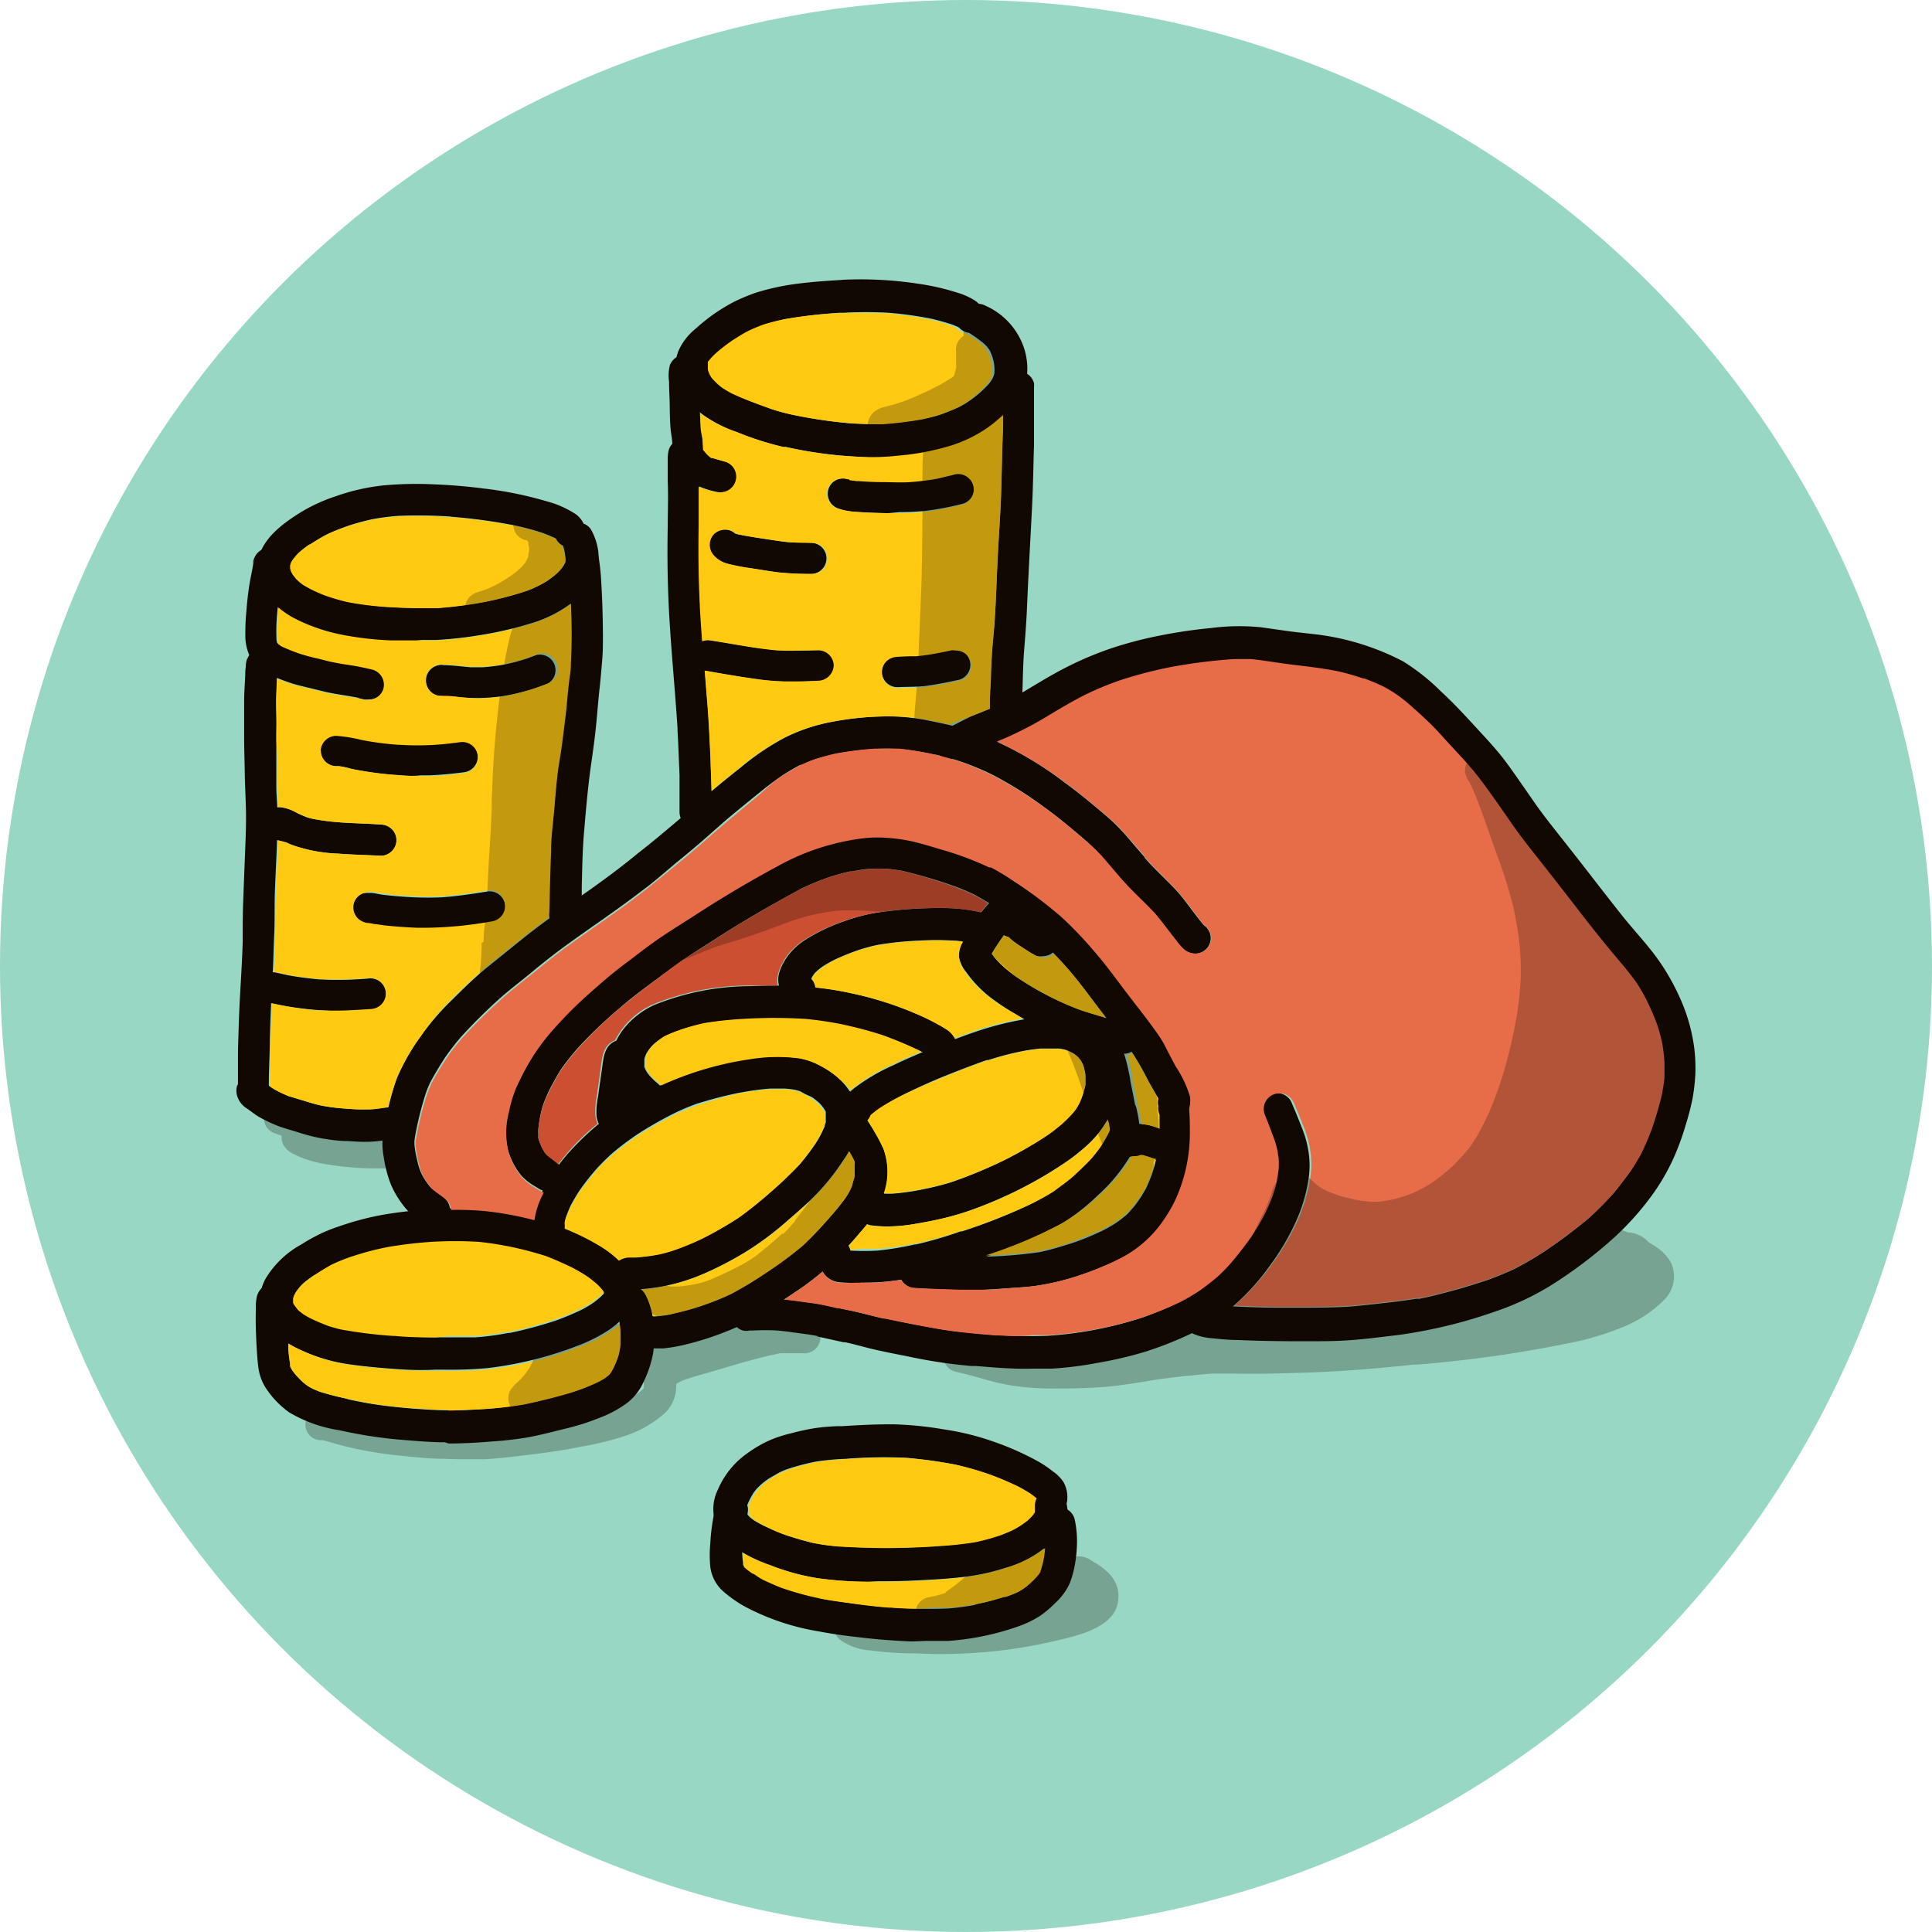 <svg xmlns="http://www.w3.org/2000/svg" width="175.28" height="175.28" viewBox="0 0 175.28 175.28">
  <g id="Layer_2" data-name="Layer 2">
    <g id="Vector_layer" data-name="Vector layer">
      <g>
        <circle cx="87.64" cy="87.64" r="87.64" fill="#98d7c3"/>
        <g>
          <path d="M36.18,124.22c-1.44-.1-2.89-.22-4.32-.42a15.5,15.5,0,0,1-4.34-1.22,10.23,10.23,0,0,1-1.86-1,5.94,5.94,0,0,1-1.5-1.62,3.92,3.92,0,0,1,0-4.06,8.59,8.59,0,0,1,3.18-3,16.62,16.62,0,0,1,1.8-1,15.68,15.68,0,0,1,1.87-.72l-.18.06a25.57,25.57,0,0,1,4.32-1.1,41.6,41.6,0,0,1,4.32-.45,31.58,31.58,0,0,1,4.35,0,29.93,29.93,0,0,1,4.31.77,22.35,22.35,0,0,1,6.19,2.5,9.44,9.44,0,0,1,2.59,2.24,3.35,3.35,0,0,1,.54,1c.06.18.11.36.17.54v0a1.09,1.09,0,0,1,0,.4,1.53,1.53,0,0,1,0,.3,2.73,2.73,0,0,1-.54,1.53,4.76,4.76,0,0,1-.56.63,9.33,9.33,0,0,1-1.19,1,14.33,14.33,0,0,1-3,1.52,33.76,33.76,0,0,1-8.09,2,37,37,0,0,1-4.08.14h-.65C38.44,124.32,37.31,124.3,36.18,124.22Zm3.38-2.89c1.19,0,2.37,0,3.56,0a23.4,23.4,0,0,0,3-.4h0l.08,0,.12,0h-.06a38.72,38.72,0,0,0,4.1-1.1,23.54,23.54,0,0,0,2.4-1,10.72,10.72,0,0,0,.93-.54,7.63,7.63,0,0,0,.7-.54c.14-.12.26-.25.39-.38l0,0a.5.5,0,0,0,0-.13s0,0,0,0l-.15-.18a7.8,7.8,0,0,0-.57-.58q-.42-.34-.87-.66c-.39-.25-.79-.48-1.21-.7-.78-.38-1.58-.74-2.4-1.05a31.24,31.24,0,0,0-3.42-.89c-.88-.17-1.75-.31-2.64-.4a35.72,35.72,0,0,0-4.39,0h.21a39.29,39.29,0,0,0-4.07.47,25.67,25.67,0,0,0-3.13.81l0,0-.08,0L32,114l.08,0a15.6,15.6,0,0,0-2,.79c-.6.32-1.18.67-1.75,1l.16-.1c-.35.24-.7.49-1,.76l-.29.3-.28.36c-.07.11-.13.22-.19.33a.61.61,0,0,0-.05.12,1.55,1.55,0,0,0-.07.23l0,.18v.13h0a.07.07,0,0,0,0,0l0,.06a.64.64,0,0,0,.08.14c.09.13.18.26.29.39l.14.15.43.33c.17.11.35.21.53.31a17.46,17.46,0,0,0,1.72.74c.36.12.73.22,1.11.31a41.57,41.57,0,0,0,4.73.59h.16C37.05,121.28,38.3,121.33,39.56,121.33Z" fill="#110802"/>
          <path d="M40.37,130.85c-1.42,0-2.84-.14-4.25-.25a41.75,41.75,0,0,1-5.32-.84,12.7,12.7,0,0,1-4.56-1.62h0l0,0,0,0a8.41,8.41,0,0,1-2.09-2.16,4.53,4.53,0,0,1-.7-1.85c-.1-.71-.14-1.44-.18-2.16-.05-1-.09-2-.06-3,0-.24,0-.48,0-.72,0,.06,0,.12,0,.19a4.23,4.23,0,0,1,.11-.87,1.57,1.57,0,0,1,.86-1,1.43,1.43,0,0,1,1.85.76,1.34,1.34,0,0,1,.06.88.11.11,0,0,1,0,0,30.17,30.17,0,0,0,.06,3.68c0,.08,0,.17,0,.26,0,.53.08,1.07.17,1.6a1.6,1.6,0,0,0,0,.21l.06.13.15.26c.1.14.21.27.31.39s.43.46.65.67l.4.31c.15.09.3.18.46.26a6.57,6.57,0,0,0,.61.26,24.18,24.18,0,0,0,2.63.68l-.19,0c1,.21,2,.41,3,.55s2.17.26,3.25.34h0c1,.07,2,.14,2.93.14s1.86,0,2.79-.09a34.14,34.14,0,0,0,4.29-.49l-.19,0c.81-.16,1.61-.37,2.41-.56s1.57-.4,2.35-.66a17.64,17.64,0,0,0,2-.82c.22-.11.43-.23.64-.36l.29-.22.13-.13.13-.17c.08-.12.15-.25.22-.38a7.27,7.27,0,0,0,.34-.81,4.84,4.84,0,0,0,.19-.65c0-.23.07-.46.1-.69a9.79,9.79,0,0,0,0-1.21,11.12,11.12,0,0,0-.13-1.16c0-.22-.11-.43-.17-.63l-.06-.18a.17.17,0,0,1,0,0l0,0a1.48,1.48,0,0,1,2.67-1.27,7.76,7.76,0,0,1,.76,3.68,8.21,8.21,0,0,1-.09,1.64,9.49,9.49,0,0,1-.41,1.5s0,0,0,0a10.52,10.52,0,0,1-.62,1.42,4.92,4.92,0,0,1-1.35,1.59,10.2,10.2,0,0,1-2.5,1.34,21.18,21.18,0,0,1-3.19,1c-1.07.27-2.13.54-3.21.75a32.27,32.27,0,0,1-3.39.39c-1.29.11-2.59.18-3.88.18Z" fill="#110802"/>
          <path d="M78.81,143.51a33.61,33.61,0,0,1-4.59-.32A20.43,20.43,0,0,1,69.87,142a11.4,11.4,0,0,1-4-2.26,4.23,4.23,0,0,1-1.14-2.46,4,4,0,0,1,.4-2.13,7.71,7.71,0,0,1,2.61-3.26,11.94,11.94,0,0,1,1.95-1.16,11.43,11.43,0,0,1,2.07-.69,20.88,20.88,0,0,1,2.22-.48,19.46,19.46,0,0,1,2-.17l.4,0c1.55-.1,3.1-.18,4.66-.17a32.15,32.15,0,0,1,4.59.46,23.94,23.94,0,0,1,4.56,1.13,25.57,25.57,0,0,1,4.14,1.86,10,10,0,0,1,1.16.8,3.52,3.52,0,0,1,1,1,2.77,2.77,0,0,1,.34,1.51h0a1.25,1.25,0,0,1-.07.43,3.28,3.28,0,0,1,.06,1.21,3,3,0,0,1-.53,1.3.21.21,0,0,0,0-.06l-.06.09a0,0,0,0,1,0,0,9.46,9.46,0,0,1-4.92,3.26,19.56,19.56,0,0,1-3.77.84c-1.44.18-2.89.26-4.34.33-1.2.06-2.41.08-3.62.08Zm5.87-3.23-.21,0a33.06,33.06,0,0,0,3.84-.38,22.45,22.45,0,0,0,2.4-.66,9.69,9.69,0,0,0,1.05-.44,8.13,8.13,0,0,0,.81-.47,7,7,0,0,0,.61-.46,3.73,3.73,0,0,0,.34-.35l.19-.23.06-.11h0v-.12l0-.47a1.27,1.27,0,0,1,.16-.66c-.17-.15-.35-.28-.53-.42a11.27,11.27,0,0,0-1.12-.65h0a27.15,27.15,0,0,0-2.66-1.12,26.17,26.17,0,0,0-3-.87,42.69,42.69,0,0,0-4.5-.62,44.25,44.25,0,0,0-5.4.1,24.23,24.23,0,0,0-2.69.25,21.18,21.18,0,0,0-2.68.71c-.2.08-.4.16-.6.26s-.64.37-1,.57a8.17,8.17,0,0,0-.68.52c-.15.14-.3.28-.44.43l-.25.32q-.21.34-.39.69c-.08.17-.15.34-.22.51l-.06.19h0l0,.2,0,.13a1.63,1.63,0,0,0,.11.23.08.08,0,0,0,0,.05l.05.07.17.18.31.24c.23.15.48.29.73.42a22.84,22.84,0,0,0,2.15.93c.82.28,1.66.52,2.51.72a20.56,20.56,0,0,0,2.34.32h.11A66.47,66.47,0,0,0,84.68,140.28Z" fill="#110802"/>
          <path d="M82.48,148.91c-1.41-.06-2.82-.17-4.22-.33s-2.61-.31-3.9-.56a21.81,21.81,0,0,1-6.81-2.28,11.53,11.53,0,0,1-2-1.42,3.59,3.59,0,0,1-1.11-2.18,11.21,11.21,0,0,1,0-2.09,18.36,18.36,0,0,1,.39-2.94,1.83,1.83,0,0,1,.68-1.18,1.5,1.5,0,0,1,1.66-.13,1.42,1.42,0,0,1,.68,1,1.43,1.43,0,0,1-.26,1c-.11.61-.19,1.23-.24,1.85,0-.06,0-.12,0-.19a12.5,12.5,0,0,0,0,1.73,5.14,5.14,0,0,0,.06.55l0,.13,0,0,0,.05,0,.07.1.09a7.38,7.38,0,0,0,.77.58l-.07,0,.07,0,0,0h0c.36.24.73.46,1.12.67a15.18,15.18,0,0,0,1.56.66h0a29.07,29.07,0,0,0,3.55,1l-.19,0c1,.21,2.06.34,3.1.48s2.1.27,3.15.35h.15a43.07,43.07,0,0,0,5.33.11,24.22,24.22,0,0,0,2.54-.35l-.2,0a21.93,21.93,0,0,0,2.68-.69l.13,0h0a10.84,10.84,0,0,0,1.12-.44l.43-.26a5.32,5.32,0,0,0,.47-.36,8.09,8.09,0,0,0,.78-.77,3.92,3.92,0,0,0,.25-.32l.05-.09,0-.07c.1-.29.18-.59.25-.88s.13-.8.17-1.2a14.42,14.42,0,0,0,0-1.47c0-.22,0-.43-.07-.65a1.48,1.48,0,0,1,1.07-1.58,1.44,1.44,0,0,1,1.77,1,9.3,9.3,0,0,1,.22,2.17,12.49,12.49,0,0,1-.15,1.73,9.2,9.2,0,0,1-.5,1.92,5.52,5.52,0,0,1-1.31,1.8,9.88,9.88,0,0,1-1.35,1.15,9.2,9.2,0,0,1-2.07,1,24,24,0,0,1-6.3,1.3c-.6,0-1.21,0-1.81,0S83.1,148.93,82.48,148.91Z" fill="#110802"/>
          <path d="M57,117a1.47,1.47,0,1,1,0-2.94l.64,0a20.28,20.28,0,0,0,2-.25c.5-.11,1-.25,1.48-.4a26.52,26.52,0,0,0,2.65-1.11l-.08,0,.11,0,0,0A35.08,35.08,0,0,0,67,110.46c.94-.66,1.82-1.37,2.69-2.12l0,0,.2-.18a36.7,36.7,0,0,0,2.71-2.58,22.85,22.85,0,0,0,1.4-1.84c.2-.31.39-.62.57-1l.24-.52c0-.13.07-.26.11-.39a.88.88,0,0,0,0-.17c0-.16,0-.32,0-.47s0-.17,0-.24a0,0,0,0,0,0,0l0-.09a3,3,0,0,0-.18-.3,3.15,3.15,0,0,0-.22-.29,3.22,3.22,0,0,0-.32-.32c-.17-.15-.35-.28-.53-.41L73,99.23,72.59,99l-.4-.12a8,8,0,0,0-1-.12c-.45,0-.89,0-1.33,0a24.51,24.51,0,0,0-2.82.39h0l-.08,0H67a39.41,39.41,0,0,0-3.83,1c-.68.25-1.36.54-2,.85a35.3,35.3,0,0,0-3.33,1.9,26.68,26.68,0,0,0-2.26,1.7,19.42,19.42,0,0,0-1.51,1.5,22.37,22.37,0,0,0-1.48,1.89c-.3.46-.58.93-.83,1.41-.13.29-.25.58-.36.88s-.1.32-.14.49,0,.07,0,.11V111a1.78,1.78,0,0,1,0,.4.86.86,0,0,1,0-.16,1.41,1.41,0,0,1-2.82.12,5.35,5.35,0,0,1,.68-3.11,16.67,16.67,0,0,1,2.54-3.74,25.08,25.08,0,0,1,7.1-5.47,28.71,28.71,0,0,1,9.34-3A15.37,15.37,0,0,1,72.48,96a6.19,6.19,0,0,1,2,.72A7.82,7.82,0,0,1,76.27,98a6.83,6.83,0,0,1,1,1.3,4.15,4.15,0,0,1,.57,2.06,6.83,6.83,0,0,1-1.34,3.91,20.06,20.06,0,0,1-2.37,3c-.82.86-1.73,1.64-2.63,2.42l0,0h0a28.42,28.42,0,0,1-3.57,2.71,30.37,30.37,0,0,1-4,2.12A17.41,17.41,0,0,1,57.19,117Z" fill="#110802"/>
          <path d="M71.51,110.68Z" fill="#110802"/>
          <path d="M71.51,110.67h0Z" fill="#110802"/>
          <path d="M58.34,122.27a1.45,1.45,0,0,1-1.22-1.43,1.43,1.43,0,0,1,1.44-1.41h.33l.57,0a12,12,0,0,0,1.58-.21l-.2,0a23.36,23.36,0,0,0,5.5-1.87A38.75,38.75,0,0,0,70,115.11l-.16.1a33.47,33.47,0,0,0,3-2.25,31.06,31.06,0,0,0,2.27-2.32h0l.09-.1,0,0v0c.5-.58,1-1.16,1.47-1.8a7.45,7.45,0,0,0,.46-.77c0-.11.1-.22.14-.33s.12-.4.17-.6a5.07,5.07,0,0,0,.09-.54q0-.36,0-.72a1,1,0,0,0,0-.18.75.75,0,0,0,0-.16c0-.1-.08-.21-.12-.31-.36-.7-.79-1.35-1.18-2-.28-.5-.54-1-.77-1.53a3.4,3.4,0,0,1-.38-1.31,1.43,1.43,0,0,1,2.74-.54c0,.07,0,.13.07.19a7.39,7.39,0,0,0,.36.88c.59,1.16,1.41,2.21,1.91,3.41a6.29,6.29,0,0,1-.22,4.78,11.1,11.1,0,0,1-1.86,2.75c-.84,1-1.71,1.94-2.63,2.85a23.33,23.33,0,0,1-3.32,2.62c-1.12.77-2.26,1.51-3.42,2.2a19.79,19.79,0,0,1-3,1.44,26.5,26.5,0,0,1-3.51,1.11,14.13,14.13,0,0,1-2,.35c-.32,0-.63,0-1,0A4.76,4.76,0,0,1,58.34,122.27Z" fill="#110802"/>
          <path d="M79,111.16a1.44,1.44,0,0,1,.22-2.86c.57,0,1.14,0,1.71,0a21.47,21.47,0,0,0,2.77-.39h0a25.39,25.39,0,0,0,2.57-.64A43.36,43.36,0,0,0,91,105.31a37,37,0,0,0,3.72-2.14c.56-.38,1.09-.78,1.61-1.21.31-.28.61-.58.9-.89.14-.16.27-.33.4-.5s.2-.33.29-.5a5.89,5.89,0,0,0,.24-.58,9.58,9.58,0,0,0,.31-1.08c0-.11,0-.22,0-.33s0-.3,0-.44,0-.34-.07-.5-.07-.33-.12-.49l-.07-.16a3.79,3.79,0,0,0-.2-.34l-.1-.13-.22-.23-.22-.17a3.3,3.3,0,0,0-.32-.18l-.32-.14a3.31,3.31,0,0,0-.42-.12l-.3-.05c-.58,0-1.16,0-1.73,0a16.38,16.38,0,0,0-1.71.25h0a26.77,26.77,0,0,0-3,.79h0l-.08,0h-.06c-1.27.45-2.52.93-3.77,1.43S83.2,98.7,82,99.3a21.85,21.85,0,0,0-2.1,1.2,9.16,9.16,0,0,0-.87.67,1.4,1.4,0,0,1-2.69-.21,1.1,1.1,0,0,1,0-.18v.07a1.77,1.77,0,0,1,.25-1.19,4.75,4.75,0,0,1,1-1,17.61,17.61,0,0,1,3.42-2c1.21-.59,2.48-1.12,3.74-1.63s2.51-1,3.78-1.43a29,29,0,0,1,4.22-1.09,13.6,13.6,0,0,1,2.11-.22,9.16,9.16,0,0,1,2.16.11,5.54,5.54,0,0,1,3.6,2.4,6,6,0,0,1,.81,3.79,8.24,8.24,0,0,1-.57,2.15,7.53,7.53,0,0,1-1,1.79,9.31,9.31,0,0,1-1.48,1.59,18,18,0,0,1-1.7,1.32,38.24,38.24,0,0,1-7.66,4,26,26,0,0,1-3.09,1c-1,.25-2,.45-3.06.62a14.77,14.77,0,0,1-2.49.21A12.21,12.21,0,0,1,79,111.16Z" fill="#110802"/>
          <path d="M83.74,107.87h0Z" fill="#110802"/>
          <path d="M78,116.39c-.61,0-1.22,0-1.82-.06A1.93,1.93,0,0,1,74.47,115a3.65,3.65,0,0,1-.15-1.18,1.44,1.44,0,0,1,2.84-.36h0a22.22,22.22,0,0,0,2.45,0A26.72,26.72,0,0,0,83,112.9h0l.07,0,.12,0h-.08A35.51,35.51,0,0,0,87,111.77h0l.14-.05h0l.13,0h0a51.13,51.13,0,0,0,6-2.37,23.27,23.27,0,0,0,2.19-1.2c.67-.47,1.31-1,1.93-1.51s1-1,1.53-1.51c.27-.33.53-.66.78-1s.48-.77.69-1.17a3.54,3.54,0,0,0,.16-.34s0-.09,0-.14a.13.13,0,0,0,0-.06v0c0-.16,0-.32-.07-.48h0v0a.11.11,0,0,1,0,0h0c0-.24-.1-.48-.14-.73l0,.12c-.12-.58-.22-1.17-.34-1.76,0,.06,0,.13,0,.19a2.38,2.38,0,0,1-.05-.26.43.43,0,0,1,0,.05c-.13-.69-.25-1.39-.38-2.08l0,.19a6,6,0,0,0-.14-.61,1.47,1.47,0,0,1,.33-2.16l-.13.09-.09.08a1.55,1.55,0,0,1,1.23-.39,1.59,1.59,0,0,1,1.27,1.11,18,18,0,0,1,.5,2.17v0l0,.16h0V98h0c.09.47.19.93.28,1.4v0c.07.35.13.7.2,1a1.29,1.29,0,0,0,0-.19,13.69,13.69,0,0,1,.38,2.09,5.49,5.49,0,0,1-1,2.81,15.34,15.34,0,0,1-2.82,3.35A18.55,18.55,0,0,1,96.33,111a46.77,46.77,0,0,1-8.26,3.48c-1.2.41-2.4.81-3.64,1.1a30.69,30.69,0,0,1-3.79.67,23.25,23.25,0,0,1-2.5.12Z" fill="#110802"/>
          <path d="M100.59,101.84h0Z" fill="#110802"/>
          <path d="M87.36,111.66Z" fill="#110802"/>
          <path d="M87.34,111.66h0Z" fill="#110802"/>
          <path d="M100.58,101.83Z" fill="#110802"/>
          <path d="M88.53,123.93l-.41,0h.07l-.12,0h.06a46.15,46.15,0,0,1-5.85-.89c-1-.19-1.89-.37-2.83-.58s-1.85-.49-2.79-.69h0a.45.45,0,0,1-.16,0h0l-2.43-.54.18,0c-.64-.14-1.29-.21-1.94-.3s-1.2-.17-1.81-.22a19.1,19.1,0,0,0-2.14,0l-.35,0h0a1.41,1.41,0,0,1-.61,0,1.44,1.44,0,0,1-.92-1.93,1.46,1.46,0,0,1,1-.84,5.83,5.83,0,0,1,.73-.1c.72,0,1.45-.06,2.17,0a26.55,26.55,0,0,1,2.67.28c.47.06.94.12,1.4.21s1,.21,1.45.32l.11,0,1.14.24h0c1,.21,2,.5,3,.72h0l.12,0h0c1.59.33,3.19.65,4.79.93s3.48.44,5.24.58h.29a41.82,41.82,0,0,0,4.48.07,35.14,35.14,0,0,0,8.39-1.6,32.88,32.88,0,0,0,3.43-1.4,19.93,19.93,0,0,0,1.72-1,20.8,20.8,0,0,0,1.68-1.29c.4-.37.78-.76,1.14-1.16.68-.78,1.3-1.59,1.9-2.43a22.06,22.06,0,0,0,1.21-2c.28-.57.53-1.16.76-1.76.13-.41.25-.82.36-1.24s.14-.82.19-1.23a8.62,8.62,0,0,0,0-.88c0-.23,0-.45-.09-.68s-.17-.64-.27-.95c-.29-.78-.57-1.55-.89-2.31a1.43,1.43,0,1,1,2.63-1.1c.33.76.64,1.53.94,2.31a9.37,9.37,0,0,1,.6,2.44,8.29,8.29,0,0,1,0,1.65,14.5,14.5,0,0,1-1.25,4.37,21.32,21.32,0,0,1-2.3,3.88,20.78,20.78,0,0,1-3.12,3.5,17.8,17.8,0,0,1-4,2.66,32.92,32.92,0,0,1-4.25,1.68,35.38,35.38,0,0,1-4.3,1,32.17,32.17,0,0,1-4.16.52c-.58,0-1.16,0-1.74,0C92,124.22,90.26,124.07,88.53,123.93Z" fill="#110802"/>
          <path d="M85.2,117,83,116.86a1.44,1.44,0,0,1-1.4-1.44A1.42,1.42,0,0,1,83,114c2.28.07,4.56.11,6.84,0a42.3,42.3,0,0,0,4.49-.4c1-.21,1.92-.5,2.87-.8s1.92-.72,2.85-1.16c.37-.19.73-.39,1.09-.62s.64-.45.94-.7.47-.48.7-.73.54-.71.79-1.08l.41-.7c.19-.4.35-.81.51-1.23s.34-1.14.48-1.73a13,13,0,0,0,.17-1.4v.19a24.32,24.32,0,0,0,0-2.7v0c0-.2,0-.4-.07-.6a1.41,1.41,0,0,1,2.57-1.14l.06.11-.06-.1a3.94,3.94,0,0,1,.33,1.48c0,.7.06,1.4.06,2.09a15.17,15.17,0,0,1-1.39,6.22,13.55,13.55,0,0,1-1.22,2,10.53,10.53,0,0,1-3.25,2.91,16.93,16.93,0,0,1-2.1,1c-.67.28-1.35.54-2,.76a22.39,22.39,0,0,1-4.18,1c-.69.09-1.39.13-2.09.18s-1.52.11-2.29.15-1.36.06-2,.06S85.94,117,85.2,117Z" fill="#110802"/>
          <path d="M104.82,105.21h0l-.09,0h0a10,10,0,0,0-1.06-.34l-.19,0a1.36,1.36,0,0,1-.58.11,1.4,1.4,0,0,1-1.34-1.05h0a1.51,1.51,0,0,1,.89-1.79,2.58,2.58,0,0,1,1.32-.14,7.48,7.48,0,0,1,2.18.63,1.45,1.45,0,0,1,.76,1.87,1.39,1.39,0,0,1-1.31.86A1.55,1.55,0,0,1,104.82,105.21Z" fill="#110802"/>
          <path d="M58.1,100.66a4.93,4.93,0,0,1-1.67-1.54A5.23,5.23,0,0,1,55.51,97c-.39-2.56,1.65-4.81,3.82-5.81a23.31,23.31,0,0,1,8.81-1.72,44.24,44.24,0,0,1,4.46,0,28,28,0,0,1,4.63.64A31.13,31.13,0,0,1,83.17,92a20.89,20.89,0,0,1,2.59,1.3,1.94,1.94,0,0,1,1,1.34A1.5,1.5,0,0,1,86.22,96a1.43,1.43,0,0,1-1.72,0,1.07,1.07,0,0,1-.16-.14l-.09-.09-.45-.26A34,34,0,0,0,80,93.93l.18.06c-1.21-.4-2.44-.71-3.68-1h0A30.84,30.84,0,0,0,73,92.49a44.7,44.7,0,0,0-5.67,0,31.17,31.17,0,0,0-3.47.37,20.88,20.88,0,0,0-2.06.56,14.81,14.81,0,0,0-1.51.6l-.31.19a8.27,8.27,0,0,0-.66.51l-.24.24c-.1.12-.2.25-.29.38s-.1.16-.15.24a2.44,2.44,0,0,0-.1.24,2.58,2.58,0,0,0-.08.26,1.23,1.23,0,0,0,0,.19c0,.06,0,.13,0,.19l0,.17a1,1,0,0,0,0,.17,2.72,2.72,0,0,0,.11.25,2,2,0,0,0,.14.25c.09.13.19.25.29.37l.38.38c.14.12.28.23.41.36A1.46,1.46,0,0,1,60,100.3a1.44,1.44,0,0,1-1.14.56A1.53,1.53,0,0,1,58.1,100.66Z" fill="#110802"/>
          <path d="M56.06,103.07a2.6,2.6,0,0,1-1.19-.46,2,2,0,0,1-.75-1.38,6.86,6.86,0,0,1,.14-1.75c.11-.82.23-1.64.35-2.47s.17-1.89.92-2.39a1.43,1.43,0,0,1,2,.28,1.41,1.41,0,0,1,.09,1.56v0h0c-.16.87-.25,1.74-.36,2.62-.06.44-.13.89-.17,1.33a1.49,1.49,0,0,1,.63,1.42,1.45,1.45,0,0,1-1.43,1.22Z" fill="#110802"/>
          <path d="M71.69,90.91h0l.1.07a3.76,3.76,0,0,1-.64-.62,2.32,2.32,0,0,1-.52-1.83,3.81,3.81,0,0,1,.44-1.16,5,5,0,0,1,.47-.73,6.11,6.11,0,0,1,1.61-1.43,16.9,16.9,0,0,1,3.49-1.65,16.27,16.27,0,0,1,3.89-.89A38.27,38.27,0,0,1,86,82.39a15.59,15.59,0,0,1,3.12.4,1.42,1.42,0,0,1-.58,2.78c-.61-.11-1.24-.17-1.85-.23h-.1a25.8,25.8,0,0,0-3.29,0,28.77,28.77,0,0,0-3.72.39,16.48,16.48,0,0,0-1.67.45,22,22,0,0,0-2.2.89,11.4,11.4,0,0,0-1.22.71l.15-.1a6.12,6.12,0,0,0-.5.39l-.21.2-.14.18c-.07.11-.13.22-.19.33l.19.27a1.44,1.44,0,0,1-.23,1.72,1.4,1.4,0,0,1-1,.41A1.36,1.36,0,0,1,71.69,90.91Z" fill="#110802"/>
          <path d="M49,107.91l-.68-.41a5.07,5.07,0,0,1-1-.82,6.49,6.49,0,0,1-1.26-2.43,7.4,7.4,0,0,1,.07-3.53,11.13,11.13,0,0,1,.63-2.11c.29-.67.62-1.33,1-2A18.47,18.47,0,0,1,50,93.42l.23-.27h0a35.74,35.74,0,0,1,3-3c1.09-1,2.19-1.93,3.37-2.81s2.1-1.62,3.2-2.37,2.46-1.59,3.69-2.39c2.26-1.45,4.58-2.82,6.94-4.09a21.26,21.26,0,0,1,8-2.57,11.66,11.66,0,0,1,2.13,0h0a15.05,15.05,0,0,1,2.19.33c.79.19,1.56.42,2.34.66a29.07,29.07,0,0,1,4.54,1.68l0,0,.09,0h0l.09,0,.08,0h0A24.72,24.72,0,0,1,92.08,80h0A39.24,39.24,0,0,1,96.21,83a34.22,34.22,0,0,1,3,3.12c.91,1,1.74,2.16,2.57,3.28s1.76,2.26,2.61,3.42c.44.6.86,1.22,1.24,1.86s.71,1.28,1.06,1.92a10.25,10.25,0,0,1,1.3,2.76,2.51,2.51,0,0,1-.43,1.83,1.41,1.41,0,0,1-2.43-1.41h0s0,0,0,0c-.34-.66-.74-1.3-1.09-2s-.82-1.52-1.29-2.24c-.89-1.3-1.88-2.52-2.83-3.77s-1.94-2.61-3-3.84c-.81-.91-1.63-1.8-2.52-2.62l-.17-.14a42,42,0,0,0-3.68-2.71l0,0-.11-.07c-.64-.43-1.32-.83-2-1.2l.17.08c-.58-.29-1.16-.54-1.75-.77A44,44,0,0,0,81.84,79c-.45-.08-.92-.14-1.38-.18h-.09a10.9,10.9,0,0,0-1.28,0c-.6,0-1.21.13-1.81.24h-.17a19.82,19.82,0,0,0-2.13.6l.18-.06a24.26,24.26,0,0,0-2.43,1c-1.84,1-3.64,2-5.43,3.09-.89.52-1.75,1.08-2.61,1.63S62.86,86.47,62,87.07l.15-.11c-1,.7-2,1.45-3,2.19s-2,1.49-2.93,2.31l-.1.08A42.37,42.37,0,0,0,52.5,95l0,0s0,0,0,0a22.26,22.26,0,0,0-1.64,2.07c-.32.52-.62,1.06-.91,1.6a15.75,15.75,0,0,0-.64,1.46,8.17,8.17,0,0,0-.27,1,11.5,11.5,0,0,0-.2,1.31,3.65,3.65,0,0,0,0,.47l0,.3c0,.12.06.24.1.36s.16.39.25.57.14.25.21.38l.09.11.19.19c.29.24.59.44.86.68a1.47,1.47,0,0,1,.36,1.86,1.5,1.5,0,0,1-1.26.7A1.26,1.26,0,0,1,49,107.91Z" fill="#110802"/>
          <path d="M90.59,82.51l.1.07Z" fill="#110802"/>
          <path d="M38.52,111l-.5-.36a7.06,7.06,0,0,1-.89-.66,5.69,5.69,0,0,1-.6-.7,8.39,8.39,0,0,1-1.1-1.9,11.78,11.78,0,0,1-.62-2.42,7.1,7.1,0,0,1-.11-1.59,9.69,9.69,0,0,1,.22-1.4h0A27.58,27.58,0,0,1,36,97.82,19.25,19.25,0,0,1,38.18,94,23,23,0,0,1,41,90.73c1-1,2.11-2.09,3.24-3s2.23-1.8,3.35-2.7,2.36-1.8,3.58-2.66c2.3-1.6,4.59-3.2,6.76-5,1.29-1,2.59-2.1,3.85-3.17l1.53-1.36-.14.13c1.3-1.14,2.62-2.23,4-3.31a23.37,23.37,0,0,1,4-2.72,16.28,16.28,0,0,1,4.35-1.46A27.42,27.42,0,0,1,80.05,65a18.47,18.47,0,0,1,4.26.39c.75.15,1.5.31,2.25.49a20.66,20.66,0,0,1,2.19.7,31.36,31.36,0,0,1,7.74,4.34c1.13.82,2.22,1.7,3.28,2.6.6.5,1.18,1,1.72,1.56s.91,1,1.35,1.52l.94,1.09h0l.06.06h0l0,.06h0c.87,1,1.82,1.86,2.72,2.8s1.74,2.25,2.66,3.33a1.41,1.41,0,0,1-.63,2.57,1.56,1.56,0,0,1-1.15-.34,4.88,4.88,0,0,1-.74-.83c-.64-.8-1.24-1.63-1.9-2.41l-.09-.1c-.77-.83-1.59-1.58-2.37-2.4s-1.51-1.73-2.27-2.6l.12.14c-.07-.09-.15-.17-.22-.25a15.82,15.82,0,0,0-1.29-1.3c-.78-.68-1.57-1.35-2.38-2S94.45,73,93.47,72.33h0A35.14,35.14,0,0,0,90,70.27a25.41,25.41,0,0,0-2.64-1.11,21.42,21.42,0,0,0-2.46-.69H85l-.1,0H84.8l-.31-.07a28.2,28.2,0,0,0-2.9-.45,20.55,20.55,0,0,0-2.22,0,27.59,27.59,0,0,0-3.51.44c-.6.13-1.18.28-1.77.46s-.92.35-1.37.55h0l-.11,0a2.44,2.44,0,0,0-.28.14l.17-.09c-.5.27-1,.56-1.48.87-1,.68-1.93,1.43-2.86,2.19s-2,1.62-2.93,2.45l-.41.36.14-.13c-1.1,1-2.21,1.94-3.35,2.87S59.37,80,58.22,80.83c-2.26,1.74-4.64,3.32-6.95,5-1,.73-2,1.52-2.94,2.3s-1.9,1.51-2.82,2.3A51.51,51.51,0,0,0,41.8,94.1a23.09,23.09,0,0,0-1.42,1.84c-.48.74-.94,1.5-1.36,2.28-.14.32-.28.64-.4,1a30.47,30.47,0,0,0-.87,3.38c-.06.31-.12.61-.15.92v.31a9.47,9.47,0,0,0,.15,1c.08.36.16.73.27,1.09a6.44,6.44,0,0,0,.24.61c.11.2.22.4.35.59s.26.37.4.54l.17.17c.36.29.75.55,1.11.84a1.45,1.45,0,0,1,.25,2,1.41,1.41,0,0,1-1.14.55A1.45,1.45,0,0,1,38.52,111Z" fill="#110802"/>
          <path d="M112.28,121.57c-.78,0-1.56-.08-2.34-.16a5.31,5.31,0,0,1-1.63-.38,1.46,1.46,0,0,1,.78-2.78c.61.08,1.23.16,1.85.21,1.76.12,3.53.18,5.29.18h1.28c1.54,0,3.08,0,4.61-.08,1.08-.07,2.16-.2,3.24-.32s2.08-.24,3.11-.41l.17,0h0l.11,0h.05c.94-.19,1.87-.43,2.8-.68s1.86-.53,2.78-.83l.52-.17h0c.84-.3,1.65-.64,2.45-1a29.62,29.62,0,0,0,2.78-1.62,47,47,0,0,0,4-3,29.6,29.6,0,0,0,2.23-2.25c.54-.63,1-1.28,1.53-2,.34-.51.65-1,.95-1.58.35-.72.66-1.45.94-2.2a.31.31,0,0,0,0,.08l0-.09a32.86,32.86,0,0,0,.92-3.18c.09-.54.17-1.08.22-1.63s0-.82,0-1.24a17.59,17.59,0,0,0-.21-1.76,16.3,16.3,0,0,0-.45-1.66c-.25-.67-.54-1.33-.85-2s-.66-1.21-1-1.78c-.82-1.16-1.77-2.21-2.67-3.31s-1.85-2.32-2.77-3.5-1.74-2.25-2.63-3.38-1.75-2.18-2.58-3.3-1.5-2.14-2.25-3.2-1.48-2-2.29-3-1.72-1.92-2.61-2.86-1.88-1.86-2.87-2.75l.14.13-.21-.19a15,15,0,0,0-1.33-1c-.34-.22-.7-.42-1.07-.61-.52-.24-1-.46-1.59-.65h0l-.08,0h0a23.87,23.87,0,0,0-2.34-.65h0c-1.28-.25-2.57-.41-3.86-.56s-2.64-.4-4-.54a14.42,14.42,0,0,0-1.47,0,49,49,0,0,0-5.67.69h.07a42.8,42.8,0,0,0-4.86,1.26l.09,0a32.46,32.46,0,0,0-3,1.27c-1.12.56-2.17,1.18-3.24,1.82a35.65,35.65,0,0,1-3.55,1.92c-1.21.54-2.47,1-3.71,1.46-.4.14-.8.28-1.19.45a1.55,1.55,0,0,1-1.28,0l0,0h0l-.2-.12-.1-.07h0a1.41,1.41,0,0,1,.13-2.34h0l.16-.08.14,0,.75-.31L88.06,65c1.12-.44,2.23-.88,3.32-1.41,1.48-.77,2.87-1.7,4.33-2.5a30.93,30.93,0,0,1,5.37-2.36l-.18.06a35.93,35.93,0,0,1,4.34-1.13,45.12,45.12,0,0,1,4.62-.68,19.79,19.79,0,0,1,4.55-.07l2.25.32c.75.11,1.5.18,2.25.27A23,23,0,0,1,127.29,60a19.13,19.13,0,0,1,3.47,2.76c1.09,1,2.09,2.08,3.09,3.17s2,2.14,2.85,3.3,1.67,2.37,2.5,3.56,1.66,2.22,2.52,3.31,1.8,2.29,2.69,3.44,1.78,2.29,2.68,3.43,1.87,2.18,2.76,3.31a20,20,0,0,1,2.49,4.1A16.17,16.17,0,0,1,153.7,95a15.34,15.34,0,0,1,.11,2.44,17.76,17.76,0,0,1-.27,2.31,23.28,23.28,0,0,1-.61,2.32,22.6,22.6,0,0,1-.77,2.23,19,19,0,0,1-2.33,4.2,25.62,25.62,0,0,1-3.25,3.65,41.09,41.09,0,0,1-5.06,3.94,24.53,24.53,0,0,1-5.73,2.85l.19-.07a45,45,0,0,1-9,2.23c-1.51.18-3,.38-4.53.49s-2.93.09-4.39.09H116.9C115.36,121.67,113.82,121.64,112.28,121.57Z" fill="#110802"/>
          <path d="M123.51,61.48h0Z" fill="#110802"/>
          <path d="M123.5,61.48h0Z" fill="#110802"/>
          <path d="M37.56,58.15c-.7,0-1.4,0-2.1,0a29,29,0,0,1-4.36-.5,16.51,16.51,0,0,1-4.21-1.44,7.42,7.42,0,0,1-2.39-1.81,4.52,4.52,0,0,1-1.15-2.89c0-2,1.59-3.46,3.09-4.48a15.25,15.25,0,0,1,4-2,19.11,19.11,0,0,1,4.42-1,33.33,33.33,0,0,1,4.47-.09c1.52.06,3,.18,4.55.38a34.09,34.09,0,0,1,5.75,1.17,8.91,8.91,0,0,1,2.65,1.19,2.32,2.32,0,0,1,.67.83,1.32,1.32,0,0,1,.72.62,5.62,5.62,0,0,1,.61,1.91,5.86,5.86,0,0,1,0,.94A3.2,3.2,0,0,1,54.07,52,6.28,6.28,0,0,1,52,54.6a11.62,11.62,0,0,1-4,2,32.47,32.47,0,0,1-4.33,1,36,36,0,0,1-4.13.46c-.42,0-.84,0-1.26,0Zm2.17-3a39.68,39.68,0,0,0,4.19-.54,32.05,32.05,0,0,0,3.85-1c.3-.11.59-.23.88-.37a9.35,9.35,0,0,0,1-.54c.27-.19.53-.38.78-.59s.31-.29.45-.45a3.15,3.15,0,0,0,.22-.29,1.88,1.88,0,0,0,.14-.24,1,1,0,0,0,.07-.15l0-.12a1.62,1.62,0,0,0,0-.22c0-.2-.06-.41-.09-.61s-.09-.35-.14-.52a1.35,1.35,0,0,1-.49-.4,1.28,1.28,0,0,1-.15-.25l-.15-.08c-.36-.16-.72-.31-1.08-.44a24,24,0,0,0-2.35-.64,49.64,49.64,0,0,0-6.08-.83H41a44.48,44.48,0,0,0-4.9-.07,22.45,22.45,0,0,0-2.31.3,22.36,22.36,0,0,0-2.17.59c-.6.21-1.19.44-1.77.7s-1.17.66-1.73,1l-.05,0a9.5,9.5,0,0,0-.8.62,4.78,4.78,0,0,0-.39.39c-.11.13-.21.26-.31.4s-.1.16-.14.24l0,.08s0,.11,0,.16l0,.16v.11c0,.07,0,.15.07.23l.05.12c0,.08.09.16.14.24s.2.25.3.38a3.45,3.45,0,0,0,.28.26,4,4,0,0,0,.34.27l.72.4a13,13,0,0,0,1.44.62c.65.21,1.29.4,2,.55a28.69,28.69,0,0,0,3.32.42h-.2A41.88,41.88,0,0,0,39.73,55.11Z" fill="#110802"/>
          <path d="M76.19,41.32h0a40.28,40.28,0,0,1-4.9-.77h0l-.16,0h0l-.08,0h0a27.27,27.27,0,0,1-4.22-1.35A11.09,11.09,0,0,1,63,37a5.56,5.56,0,0,1-1.45-2.07,4.4,4.4,0,0,1-.28-1.57,4.25,4.25,0,0,1,.26-1.47,5.29,5.29,0,0,1,1.5-2,18.47,18.47,0,0,1,1.68-1.36,16.74,16.74,0,0,1,1.91-1.16,17.27,17.27,0,0,1,1.94-.81h0l0,0h0a21.45,21.45,0,0,1,3.8-.82c1.38-.18,2.76-.27,4.14-.35h-.19a34.7,34.7,0,0,1,7.05.36,21.74,21.74,0,0,1,3.55.82,6,6,0,0,1,1.6.74,2.37,2.37,0,0,1,.29.25,1.63,1.63,0,0,1,.64.19A6.43,6.43,0,0,1,92.68,31,6,6,0,0,1,93,35a8,8,0,0,1-2.8,3.44,12.08,12.08,0,0,1-3.76,2,22.8,22.8,0,0,1-4.91.95,20.91,20.91,0,0,1-2.37.13C78.14,41.46,77.17,41.4,76.19,41.32Zm4-2.88A34.53,34.53,0,0,0,83.75,38a16.08,16.08,0,0,0,1.69-.43h0c.52-.19,1-.39,1.54-.62a8.77,8.77,0,0,0,.84-.49,13,13,0,0,0,1.09-.83c.27-.25.53-.5.78-.77.06-.07.12-.16.18-.24s.15-.23.21-.34l.08-.2.06-.22,0-.18a1.93,1.93,0,0,0,0-.34,4.36,4.36,0,0,0-.06-.49,4.84,4.84,0,0,0-.14-.51,4.22,4.22,0,0,0-.18-.45,1.28,1.28,0,0,0-.11-.2l-.2-.26-.24-.24c-.26-.22-.53-.42-.81-.62L88,30.25l-.07-.05a1.48,1.48,0,0,1-.92-.48h0v0l0,0-.14-.08-.47-.19c-.6-.2-1.21-.37-1.84-.52a33.47,33.47,0,0,0-4-.56,37,37,0,0,0-3.94,0h-.29l-.19,0h.13a42.75,42.75,0,0,0-4.93.57c-.59.12-1.15.27-1.72.44h0c-.47.16-.92.36-1.37.56s-1.06.6-1.57.93-.91.68-1.34,1.05l.07-.07-.1.1c-.23.2-.44.4-.64.61l-.18.24,0,0-.07.16c0,.12,0,.25,0,.38s0,.15,0,.22l.07.25.12.27a.75.75,0,0,1,.07.12,3.11,3.11,0,0,0,.23.28l.34.36.55.44c.23.15.46.29.71.42,1.14.55,2.35,1,3.55,1.42L69.65,37a18.28,18.28,0,0,0,2.08.58h0a43.2,43.2,0,0,0,5.3.81l-.2,0A30.26,30.26,0,0,0,80.23,38.44Z" fill="#110802"/>
          <path d="M22.81,59.83a4.42,4.42,0,0,1-.55-2.28,20.28,20.28,0,0,1,.09-2.06c.07-.92.17-1.85.33-2.76.1-.54.22-1.07.3-1.62l0-.18a1.28,1.28,0,0,1,.21-.53,1.1,1.1,0,0,1,.19-.25v0a1.4,1.4,0,0,1,2.26.35l0-.08a1.09,1.09,0,0,1,.13.34.08.08,0,0,0,0,0s0,.06,0,.08v0l0,.15a1.55,1.55,0,0,1,0,.22,7.26,7.26,0,0,1-.22,1.42,31.29,31.29,0,0,0-.42,3.19v0a17.66,17.66,0,0,0-.05,2.06c0,.12,0,.24.05.36v0l0,.08.05.1a1.43,1.43,0,0,1-.51,1.93,1.39,1.39,0,0,1-.7.19A1.47,1.47,0,0,1,22.81,59.83Z" fill="#110802"/>
          <path d="M33.06,63.46l-.6-.14.12,0c-1-.21-2-.32-3-.54l-1.35-.33c-.54-.13-1.08-.25-1.61-.41a17.26,17.26,0,0,1-2-.76,2.32,2.32,0,0,1-1.17-.84,1.42,1.42,0,0,1,.31-1.9,1.44,1.44,0,0,1,1.79.06,16,16,0,0,0,1.49.6,13.56,13.56,0,0,0,1.66.45c.51.12,1,.26,1.53.37s1.08.2,1.63.29,1.32.25,2,.39a1.43,1.43,0,0,1,1,1.75,1.41,1.41,0,0,1-1.38,1A2.2,2.2,0,0,1,33.06,63.46Z" fill="#110802"/>
          <path d="M41.26,63.21h0l-.12,0,.11,0c-.42,0-.84,0-1.26-.07h-.13a1.41,1.41,0,0,1,.4-2.8H40c.9,0,1.8.12,2.7.2.37,0,.74,0,1.11,0,.62-.05,1.24-.12,1.85-.23h0a17,17,0,0,0,2.12-.56c.28-.09.56-.2.84-.31A1.41,1.41,0,0,1,49.73,62a19.53,19.53,0,0,1-4.1,1.15,17.21,17.21,0,0,1-2.26.18h-.11A19,19,0,0,1,41.26,63.21Z" fill="#110802"/>
          <path d="M51,84.25a1.44,1.44,0,0,1-1.23-1.43c0-1.89.1-3.78.16-5.67.05-1.26.21-2.52.32-3.78s.21-2.66.41-4c.26-1.71.48-3.41.62-5.13.07-.81.15-1.63.25-2.45,0-.48.12-1,.16-1.46v0c0-.05,0-.09,0-.14a0,0,0,0,0,0,0,59.44,59.44,0,0,0,0-7.31c0-.59-.09-1.19-.19-1.78A1.39,1.39,0,0,1,51.36,50a1.37,1.37,0,0,1,.82-.93,1.52,1.52,0,0,1,1.29.1,1.23,1.23,0,0,1,.34.26,2.34,2.34,0,0,1,.52,1.23,20.3,20.3,0,0,1,.22,2.19c.1,1.59.14,3.19.15,4.79,0,.73,0,1.46-.06,2.18s-.14,1.68-.23,2.52c-.13,1.12-.21,2.25-.32,3.37s-.28,2.37-.45,3.55c-.32,2.22-.5,4.45-.69,6.68-.11,1.49-.13,3-.17,4.47,0,.52,0,1,0,1.54a5,5,0,0,1-.13,1.28,1.46,1.46,0,0,1-1.38,1A.62.62,0,0,1,51,84.25Z" fill="#110802"/>
          <path d="M23,100a1.45,1.45,0,0,1-1.41-1.45c0-.9,0-1.8,0-2.71s.05-2.09.08-3.13c.08-2.43.28-4.85.35-7.27,0-1.3,0-2.59.05-3.88s.1-2.57.15-3.85.11-2.51.1-3.76-.09-2.44-.11-3.67-.06-2.32-.06-3.49,0-2.07,0-3.11c0-.8.06-1.6.1-2.39,0-.26,0-.51.05-.76a2,2,0,0,1,.23-1,1.3,1.3,0,0,1-.08.17.43.43,0,0,0,0,.05.14.14,0,0,1,0-.06.29.29,0,0,0,0,.09,1.35,1.35,0,0,1,1.13-.93A1.4,1.4,0,0,1,25.18,60a.17.17,0,0,1,0,.07v0a1.09,1.09,0,0,1,0,.18h0c0,.1,0,.2,0,.3h0s0,.07,0,.11l0-.09c-.05.72-.08,1.44-.11,2.16-.05,1,0,1.92,0,2.89,0,.68,0,1.36,0,2s0,1.29,0,1.93,0,1.28,0,1.91.07,1.21.08,1.82c.07,2.53-.12,5.06-.21,7.58-.05,1.3,0,2.58-.06,3.87s-.07,2.38-.14,3.57q-.18,3-.26,6c0,1.42-.1,2.86-.09,4.29A1.45,1.45,0,0,1,23,100Z" fill="#110802"/>
          <path d="M36.14,70.33h0a32.15,32.15,0,0,1-3.91-.5h0l-.65-.14.12,0c-.33-.07-.66-.14-1-.19h-.2a1.41,1.41,0,0,1,0-2.82,14.31,14.31,0,0,1,2.24.36l.17,0-.18,0a27.63,27.63,0,0,0,3.51.46h0a25.16,25.16,0,0,0,3.25,0c.76,0,1.51-.14,2.26-.24a1.41,1.41,0,1,1,.36,2.8c-1,.13-2.08.24-3.14.28l-.81,0C37.51,70.42,36.82,70.39,36.14,70.33Z" fill="#110802"/>
          <path d="M26.41,76.53c-.47-.09-.94-.24-1.41-.34a1.41,1.41,0,0,1,.15-2.82,2.67,2.67,0,0,1,.64.1l1,.26.14,0a3.08,3.08,0,0,0-.07.68,3.31,3.31,0,0,0,1,2.29C27.38,76.68,26.9,76.62,26.41,76.53Z" fill="#110802"/>
          <path d="M28.39,91.6A29.35,29.35,0,0,1,24.56,91l-.1,0a1.41,1.41,0,0,1,.4-2.79c.41.07.81.17,1.21.26.92.17,1.87.29,2.8.38a32,32,0,0,0,3.53,0l.93-.06a1.41,1.41,0,1,1,.36,2.79c-1.14.08-2.27.15-3.41.15C29.65,91.67,29,91.66,28.39,91.6Z" fill="#110802"/>
          <path d="M31.49,103.52c-.75,0-1.49-.11-2.23-.23a15.75,15.75,0,0,1-2.05-.51c-.63-.2-1.25-.37-1.86-.58a13.88,13.88,0,0,1-1.75-.81c-.45-.25-.85-.59-1.28-.88l.12.08a2,2,0,0,1-.9-1.1,1.57,1.57,0,0,1,0-1.07s0,0,0,.07a1.39,1.39,0,0,1,1.33-.93,1.44,1.44,0,0,1,1.23.74l.58.39a4.25,4.25,0,0,0,.46.27h0a9.64,9.64,0,0,0,1.18.53l-.13,0,.14,0h0c.51.17,1,.3,1.54.47s.87.26,1.31.35a17.65,17.65,0,0,0,1.9.25h0a21,21,0,0,0,2.51.08c.52,0,1-.12,1.56-.18a1.45,1.45,0,0,1,.55,2.83,11.78,11.78,0,0,1-2.3.3h-.26C32.61,103.6,32.05,103.55,31.49,103.52Z" fill="#110802"/>
          <path d="M65.06,44.63A8.25,8.25,0,0,1,63.13,44a4.7,4.7,0,0,1-.64-.46l0,0h0a.08.08,0,0,0,0,0s0,0-.06-.05l.06,0a7.72,7.72,0,0,1-.68-.72h0A2.74,2.74,0,0,1,61,41.37a8.27,8.27,0,0,1,0-1c0-.49-.12-1-.16-1.45-.06-.72-.07-1.43-.08-2.15s-.06-1.43-.06-2.15A3.89,3.89,0,0,1,60.81,33l0,.06a1.44,1.44,0,0,1,1.5-.85,1.45,1.45,0,0,1,1,.72,2,2,0,0,1,.16,1.17c0,.44,0,.89,0,1.34,0,1,0,1.93.09,2.89,0-.07,0-.13,0-.2,0,.42.07.84.12,1.26s.09.92.12,1.38c.11.13.22.27.34.4l-.08-.09.26.27.22.16,0,0,.15.06,1.1.31a1.42,1.42,0,0,1-.4,2.79A1.49,1.49,0,0,1,65.06,44.63Z" fill="#110802"/>
          <path d="M62.48,43.52h0Z" fill="#110802"/>
          <path d="M62.46,43.51h0Z" fill="#110802"/>
          <path d="M80.53,46.56c-1,0-2.06-.06-3.09-.14A5.42,5.42,0,0,1,76,46.11h0a1.41,1.41,0,0,1,.86-2.68l.14,0,.17,0,.62.09h.13c.73,0,1.46.07,2.2.1s1.68.06,2.52,0a20.07,20.07,0,0,0,2.44-.3c.51-.1,1-.22,1.51-.34a1.41,1.41,0,1,1,.73,2.73,27.23,27.23,0,0,1-3.38.64,22.52,22.52,0,0,1-2.32.11Z" fill="#110802"/>
          <path d="M89.86,65.05a17.45,17.45,0,0,1,0-3c0-.86.06-1.72.11-2.57s.15-1.77.22-2.65c0,.06,0,.13,0,.19.18-2.47.23-4.95.37-7.42.11-1.81.23-3.63.28-5.44s.08-3.67.16-5.5c0-.86,0-1.72,0-2.59a5.84,5.84,0,0,1,.06-1.18,1.41,1.41,0,0,1,1.4-1.18,1.39,1.39,0,0,1,1.35,1.07v0a1.26,1.26,0,0,1,0,.33v0a.25.25,0,0,1,0,.09v0h0c0,.58,0,1.16,0,1.74,0,1.15,0,2.3,0,3.45-.06,1.82-.08,3.63-.17,5.44-.1,2.06-.22,4.12-.32,6.17-.06,1.14-.11,2.28-.16,3.41s-.15,2.42-.25,3.63a.08.08,0,0,0,0,0c-.09,1.22-.11,2.45-.15,3.68,0,.64-.06,1.27,0,1.91a1.62,1.62,0,0,1,0,.22,1.45,1.45,0,0,1-1.27,1.42l-.18,0A1.46,1.46,0,0,1,89.86,65.05Z" fill="#110802"/>
          <path d="M63.07,75.13a1.46,1.46,0,0,1-1.42-1.45c0-1.12,0-2.24,0-3.37-.06-1.33-.1-2.66-.18-4,0-.07,0-.15,0-.22-.21-3.28-.53-6.55-.73-9.83-.17-2.82-.22-5.66-.16-8.49,0-1.36.06-2.72,0-4.08,0-.67,0-1.34,0-2a3.58,3.58,0,0,1,.05-.67v0h0a1.42,1.42,0,0,1,1.6-1.19,1.37,1.37,0,0,1,1.08.84.76.76,0,0,1-.06-.16,1.91,1.91,0,0,1,.18,1.08c0,.61,0,1.22,0,1.83,0,1.36,0,2.71,0,4.06q-.09,4.19.15,8.37c.18,2.78.42,5.57.64,8.35.11,1.51.18,3,.25,4.52,0,1.28.11,2.56.1,3.84,0,.44,0,.88,0,1.32a1.43,1.43,0,0,1-1.43,1.23Z" fill="#110802"/>
          <path d="M73.57,52.07a29.52,29.52,0,0,1-3-.14c-.84-.11-1.67-.25-2.51-.38a18.18,18.18,0,0,1-2.08-.4,2.65,2.65,0,0,1-1.29-.76,1.43,1.43,0,0,1,0-1.93,1.45,1.45,0,0,1,2-.05l.23.06c.75.16,1.51.28,2.27.39s1.5.25,2.25.32,1.42,0,2.13.07a1.41,1.41,0,0,1,0,2.82Z" fill="#110802"/>
          <path d="M71.22,61.84a23.17,23.17,0,0,1-2.88-.26c-1.44-.21-2.88-.45-4.31-.71a1.41,1.41,0,1,1,.4-2.79c2,.3,4,.72,6,.89a37.82,37.82,0,0,0,3.84,0,1.41,1.41,0,1,1,0,2.82c-.82,0-1.65.07-2.48.07Z" fill="#110802"/>
          <path d="M80,60.94a1.4,1.4,0,0,1,.41-1,1.43,1.43,0,0,1,.9-.4c.59,0,1.18,0,1.77-.06a16.74,16.74,0,0,0,2-.29c.41-.07.83-.16,1.25-.25a1.41,1.41,0,0,1,.73,2.72c-1,.22-2,.42-3,.56-.84.11-1.7.08-2.55.12h.19l-.3,0h-.07A1.42,1.42,0,0,1,80,60.94Z" fill="#110802"/>
          <path d="M34.53,77.63c-1.29-.06-2.58-.09-3.86-.19a14,14,0,0,1-4.21-.79c-.25-.1-.49-.21-.73-.33l-.38-.2L25.11,76h0a.41.41,0,0,0,.16,0h0l.18,0A1.44,1.44,0,0,1,24,74.62a1.42,1.42,0,0,1,1.43-1.39,3.89,3.89,0,0,1,1.5.52c.27.13.54.25.82.36s.46.14.69.19a21.93,21.93,0,0,0,2.42.31H30.8c1.25.09,2.51.11,3.76.2a1.46,1.46,0,0,1,1,.42,1.42,1.42,0,0,1,.42,1,1.45,1.45,0,0,1-1.38,1.41Z" fill="#110802"/>
          <path d="M37.75,84.22c-1,0-2-.11-3-.22q-.43,0-.87-.12c-.17,0-.34-.07-.52-.09a1.34,1.34,0,0,1-.51-.11h0A1.45,1.45,0,0,1,32,82.36a1.43,1.43,0,0,1,.9-1.29h0l.19-.06.16,0h.31c.41,0,.79.12,1.19.17.6.07,1.2.13,1.81.17a29.5,29.5,0,0,0,3.52.06c1.4-.1,2.78-.31,4.16-.53a1.41,1.41,0,0,1,.36,2.8,34.76,34.76,0,0,1-5.93.6Z" fill="#110802"/>
          <path d="M33.24,81h0Z" fill="#110802"/>
          <path d="M102,95.59a16.24,16.24,0,0,1-3.64-.81c-.76-.23-1.51-.48-2.24-.77s-1.32-.59-2-.91-1.41-.75-2.1-1.17a19.58,19.58,0,0,1-2.36-1.6,10.66,10.66,0,0,1-2-2.14A3.14,3.14,0,0,1,87,86.85a2.59,2.59,0,0,1,.3-1.47,17.66,17.66,0,0,1,1.6-2.44,8.89,8.89,0,0,1,1-1.16A1.55,1.55,0,0,1,91,81.3a1.42,1.42,0,0,1,1.4,1.43,1.69,1.69,0,0,1-.59,1.18,19.26,19.26,0,0,0-1.27,1.7h0c-.2.3-.4.6-.57.92l.33.43a12.6,12.6,0,0,0,.9.89q.5.41,1,.78a26.53,26.53,0,0,0,3,1.77l-.17-.08A28,28,0,0,0,98,91.62h0c.59.2,1.19.38,1.79.56s1,.29,1.46.4l1,.17A1.44,1.44,0,0,1,102,95.6Z" fill="#110802"/>
          <path d="M93.94,86.69c-.46-.25-.9-.54-1.34-.83a7.48,7.48,0,0,1-.71-.5c-.14-.11-.27-.23-.4-.35a1.43,1.43,0,0,1-1-.84,1.41,1.41,0,0,1,.44-1.67,1.63,1.63,0,0,1,.5-.24l-.12,0a1.7,1.7,0,0,1,1.31,0,3.74,3.74,0,0,1,.9.68l.36.28h0l0,0h0l0,0,0,0h0c.47.31.94.63,1.44.91a1.42,1.42,0,0,1,.5,1.93,1.4,1.4,0,0,1-1.21.69A1.47,1.47,0,0,1,93.94,86.69Z" fill="#110802"/>
          <path d="M31.11,100.56h0a18,18,0,0,1-1.9-.25c-.43-.09-.87-.22-1.3-.35s-1-.3-1.55-.47h-.08c-.38-.15-.74-.32-1.11-.51h0a4.39,4.39,0,0,1-.47-.27l-.24-.16c0-1.43.06-2.86.1-4.27,0-1.09.06-2.17.11-3.25a27.54,27.54,0,0,0,3.71.59c.64.05,1.27.07,1.89.07,1.14,0,2.27-.07,3.41-.15a1.41,1.41,0,1,0-.36-2.79l-.93.06a32,32,0,0,1-3.53,0c-.93-.09-1.87-.21-2.8-.38-.4-.09-.8-.19-1.21-.26h0c.06-1.14.11-2.29.13-3.44s0-2.58.06-3.87c.06-1.54.15-3.08.2-4.62l.75.19a5.27,5.27,0,0,0,.49.22,14,14,0,0,0,4.21.8c1.29.09,2.58.13,3.86.19h0a1.42,1.42,0,0,0,1-2.42,1.51,1.51,0,0,0-1-.42c-1.25-.09-2.51-.11-3.76-.2a18.49,18.49,0,0,1-2.34-.3,5.27,5.27,0,0,1-.68-.19c-.28-.11-.56-.23-.83-.36a3.89,3.89,0,0,0-1.5-.52h-.22c0-.6-.05-1.19-.07-1.78s0-1.27,0-1.91,0-1.29-.05-1.93,0-1.36,0-2c0-1-.05-1.93,0-2.89,0-.38,0-.77.05-1.16a13.37,13.37,0,0,0,1.45.54c.53.16,1.07.28,1.61.41l1.35.33c1,.22,2,.34,3,.54l.48.11a2.2,2.2,0,0,0,.36,0,1.39,1.39,0,0,0,1.38-1,1.42,1.42,0,0,0-1-1.74c-.66-.15-1.31-.3-2-.4s-1.08-.17-1.63-.28-1-.26-1.53-.37A15.63,15.63,0,0,1,27,59.24a16.06,16.06,0,0,1-1.49-.61,2.2,2.2,0,0,0-.25-.17s0,0,0-.06l-.06-.09,0-.08v0c0-.12,0-.24-.05-.36a15.7,15.7,0,0,1,.06-2.06c0-.23,0-.45.06-.68a8.23,8.23,0,0,0,1.65,1.08A16.64,16.64,0,0,0,31.1,57.6a29,29,0,0,0,4.36.5c.7,0,1.4,0,2.1,0h.76c.41,0,.83,0,1.25,0a35.73,35.73,0,0,0,4.13-.46,34.66,34.66,0,0,0,4.34-1,11.92,11.92,0,0,0,3.75-1.84,49.71,49.71,0,0,1,0,5.46.06.06,0,0,0,0,0,.59.59,0,0,1,0,.14v0c0,.49-.11,1-.16,1.47-.1.81-.17,1.63-.24,2.45C51.18,66,51,67.7,50.7,69.4c-.2,1.32-.29,2.64-.41,4S50,75.89,50,77.15c-.07,1.9-.12,3.79-.16,5.68a1.1,1.1,0,0,0,0,.4c-.79.57-1.57,1.16-2.33,1.76-1.12.9-2.26,1.78-3.35,2.7s-2.2,2-3.24,3A23,23,0,0,0,38.18,94,19.25,19.25,0,0,0,36,97.82a21.28,21.28,0,0,0-.78,2.65h-.07c-.52.06-1,.15-1.55.18l-.54,0C32.43,100.67,31.77,100.61,31.11,100.56Zm2-19.54-.16,0a1.4,1.4,0,0,0,0,2.61,1.22,1.22,0,0,0,.5.11,4.76,4.76,0,0,1,.52.1c.28,0,.57.08.87.11,1,.11,2,.18,3,.22l.93,0a35.78,35.78,0,0,0,5.92-.59,1.42,1.42,0,0,0-.35-2.81c-1.39.23-2.77.43-4.17.53a29.54,29.54,0,0,1-3.52-.05c-.6,0-1.2-.1-1.8-.18-.4,0-.79-.14-1.2-.16h-.31Zm-4-12.92a1.42,1.42,0,0,0,1.39,1.42h.2c.34,0,.67.12,1,.19l.52.11a32.15,32.15,0,0,0,3.91.5h0c.68.06,1.37.09,2.06.09l.81,0c1.05,0,2.09-.15,3.13-.28a1.43,1.43,0,0,0,1.22-1.58,1.42,1.42,0,0,0-1.58-1.22c-.75.1-1.5.19-2.26.24a25.18,25.18,0,0,1-3.25,0h-.14a27.43,27.43,0,0,1-3.38-.45,13.11,13.11,0,0,0-2.23-.36h0A1.43,1.43,0,0,0,29.09,68.1Zm9.53-6.57a1.43,1.43,0,0,0,1.2,1.6H40c.4,0,.81,0,1.21.06h.1a19.23,19.23,0,0,0,2,.17h.1a17.21,17.21,0,0,0,2.26-.18A19.53,19.53,0,0,0,49.73,62a1.41,1.41,0,0,0-1.08-2.61c-.28.11-.56.22-.84.31a19.28,19.28,0,0,1-2.11.56c-.62.11-1.24.18-1.86.23-.37,0-.74,0-1.11,0-.9-.08-1.8-.2-2.7-.2h0A1.42,1.42,0,0,0,38.62,61.53Z" fill="#ffca11"/>
          <path d="M77,38.38h-.1a43.21,43.21,0,0,1-5.2-.79h0A18,18,0,0,1,69.67,37h0c-1.14-.41-2.29-.83-3.38-1.35-.24-.14-.47-.27-.7-.42s-.37-.29-.55-.44l-.35-.36a3,3,0,0,1-.22-.28s0-.08-.07-.12l-.11-.27a1.17,1.17,0,0,1-.07-.25v-.23c0-.12,0-.25,0-.37s0-.11.07-.16l0,0,.18-.23a7.52,7.52,0,0,1,.64-.62l0,0,0,0a16,16,0,0,1,1.31-1c.52-.33,1-.65,1.58-.93a13.57,13.57,0,0,1,1.37-.56l0,0h0c.57-.17,1.13-.31,1.72-.44a42.48,42.48,0,0,1,4.9-.56h.39c1.31-.06,2.61,0,3.93,0a36,36,0,0,1,4,.57,16.92,16.92,0,0,1,1.85.52l.46.19.14.08,0,0a0,0,0,0,1,0,0h0a1.52,1.52,0,0,0,.92.49l.07.05.52.33c.28.19.55.4.82.61l.23.25.2.25a2.12,2.12,0,0,1,.11.21,3.52,3.52,0,0,1,.18.45,4.25,4.25,0,0,1,.14.51c0,.16,0,.32.07.49v.33a1.62,1.62,0,0,0,0,.19l-.06.22a1.54,1.54,0,0,1-.08.19l-.21.35-.19.24a9.2,9.2,0,0,1-.77.76,12.49,12.49,0,0,1-1.08.84c-.28.17-.56.34-.85.49-.49.22-1,.42-1.51.61h0a16.37,16.37,0,0,1-1.67.43,34.51,34.51,0,0,1-3.52.43c-.36,0-.71,0-1.07,0C78.44,38.46,77.72,38.43,77,38.38Z" fill="#ffca11"/>
          <path d="M34.92,55.06a28.69,28.69,0,0,1-3.32-.42,19.36,19.36,0,0,1-1.94-.55,12.25,12.25,0,0,1-1.44-.62c-.25-.13-.49-.26-.72-.4a4.11,4.11,0,0,1-.35-.27l-.28-.26-.3-.38-.14-.24-.05-.12-.06-.23a0,0,0,0,0,0,0s0,0,0-.08a1,1,0,0,1,0-.16s0-.11.05-.16l0-.08.14-.24c.1-.14.2-.27.31-.4s.26-.27.39-.39a9.65,9.65,0,0,1,.81-.62.1.1,0,0,1,.05,0c.56-.36,1.13-.71,1.72-1s1.18-.49,1.77-.7,1.44-.43,2.17-.59a22.64,22.64,0,0,1,2.32-.3,43.69,43.69,0,0,1,4.72.06,49.48,49.48,0,0,1,6.07.83,23.81,23.81,0,0,1,2.34.64c.36.13.72.28,1.08.44l.16.08a1.23,1.23,0,0,0,.14.25,1.39,1.39,0,0,0,.5.4c0,.17.09.34.13.52s0,.27.07.4h0a1.06,1.06,0,0,0,0,.25v.17a.56.56,0,0,1,0,.12l-.06.15-.14.24a3.25,3.25,0,0,1-.23.29,4.78,4.78,0,0,1-.45.45c-.25.21-.51.4-.78.59a9.2,9.2,0,0,1-1,.54c-.29.14-.59.26-.89.37a32.05,32.05,0,0,1-3.85,1,39,39,0,0,1-4.19.54c-.63,0-1.27,0-1.91,0C36.85,55.16,35.88,55.12,34.92,55.06Z" fill="#ffca11"/>
          <path d="M39.56,121.33c-1.26,0-2.5,0-3.76-.13h-.17a41.86,41.86,0,0,1-4.73-.59c-.37-.09-.74-.19-1.11-.31-.58-.22-1.15-.46-1.72-.74l-.53-.31-.43-.33-.14-.15-.29-.39s-.05-.09-.08-.14l0-.06a.43.43,0,0,1,0,0h0V118a1.1,1.1,0,0,1,0-.18c0-.08.05-.16.07-.23a.61.61,0,0,1,.05-.12c.06-.11.12-.22.19-.33l.28-.36q.13-.15.3-.3a10.56,10.56,0,0,1,1-.75,17.36,17.36,0,0,1,1.6-1,16.24,16.24,0,0,1,2-.79l0,0h0a25.67,25.67,0,0,1,3.13-.81,38.54,38.54,0,0,1,3.87-.46,35.56,35.56,0,0,1,4.38,0c.89.09,1.76.23,2.64.4a31.41,31.41,0,0,1,3.43.89c.81.31,1.61.67,2.39,1.05.42.22.82.45,1.21.7s.59.43.87.66.39.37.58.58l.14.18a.08.08,0,0,1,0,0l.06.13-.05,0c-.12.13-.25.26-.38.38s-.46.37-.7.54a9.57,9.57,0,0,1-.94.54,21.83,21.83,0,0,1-2.4,1,37,37,0,0,1-4,1.09l-.11,0-.09,0a24.62,24.62,0,0,1-3,.39c-.78,0-1.56,0-2.33,0Z" fill="#ffca11"/>
          <path d="M40.57,127.91c-.91,0-1.82-.06-2.73-.13h-.19c-1.09-.09-2.17-.19-3.25-.34s-1.87-.32-2.8-.52a26,26,0,0,1-2.63-.67l-.61-.26a4.25,4.25,0,0,1-.46-.27,3.9,3.9,0,0,1-.4-.31,8.11,8.11,0,0,1-.65-.66l-.31-.39-.15-.26-.06-.14a1.17,1.17,0,0,1,0-.2,14.4,14.4,0,0,1-.17-1.61c0-.09,0-.17,0-.26a.08.08,0,0,0,0,0,12.9,12.9,0,0,0,1.43.74,15.84,15.84,0,0,0,4.34,1.22c1.43.2,2.88.32,4.32.42,1.13.08,2.26.1,3.39.1h.65a37,37,0,0,0,4.08-.14,33.78,33.78,0,0,0,8.09-2,14,14,0,0,0,3-1.51,8.84,8.84,0,0,0,.77-.6l.06.65c0,.41,0,.81,0,1.21,0,.23-.06.47-.1.7s-.11.44-.19.65a7.07,7.07,0,0,1-.35.81c-.06.12-.13.25-.21.38l-.13.17-.14.13-.28.22c-.21.13-.42.25-.64.36a17.57,17.57,0,0,1-2,.81c-.78.26-1.56.47-2.35.67s-1.59.39-2.39.55h0a35.42,35.42,0,0,1-4.1.44c-.9,0-1.8.1-2.7.1Z" fill="#ffca11"/>
          <path d="M54.34,113a21.86,21.86,0,0,0-3.11-1.53,1.1,1.1,0,0,0,0-.18s0,.11,0,.16a2.81,2.81,0,0,0,0-.41v0a.34.34,0,0,1,0-.1c0-.17.09-.33.14-.5s.24-.58.37-.87a15.38,15.38,0,0,1,.82-1.42c.46-.65,1-1.28,1.48-1.89s1-1,1.51-1.49c.73-.61,1.48-1.17,2.26-1.71,1.08-.68,2.19-1.32,3.33-1.9.67-.3,1.34-.59,2-.84A38.7,38.7,0,0,1,67,99.21h0a24.48,24.48,0,0,1,2.82-.38c.45,0,.89,0,1.33,0s.65.07,1,.12l.39.12.42.2c.21.11.41.23.61.36s.36.27.54.41a3.26,3.26,0,0,1,.31.33l.23.28.18.3,0,.09a0,0,0,0,0,0,0l0,.25v.47l0,.17c0,.13-.07.26-.11.38s-.15.36-.24.53c-.18.32-.36.64-.57,1a22.31,22.31,0,0,1-1.4,1.84,36.7,36.7,0,0,1-2.71,2.58l-.17.15c-.87.75-1.75,1.46-2.68,2.12a35.14,35.14,0,0,1-3.15,1.81l0,0h0a23.49,23.49,0,0,1-2.65,1.1,13,13,0,0,1-1.48.4,17.31,17.31,0,0,1-2,.25l-.64,0a1.67,1.67,0,0,0-.86.29A9.65,9.65,0,0,0,54.34,113Z" fill="#ffca11"/>
          <path d="M58.51,117.37a1.39,1.39,0,0,0-.31-.37A17.88,17.88,0,0,0,64,115.51a32.19,32.19,0,0,0,4-2.12,27.71,27.71,0,0,0,3.57-2.71h0s0,0,0,0c.9-.79,1.81-1.56,2.63-2.42a20.59,20.59,0,0,0,2.37-3c.17-.26.33-.53.48-.8.13.21.25.43.36.65s.09.21.13.31,0,.1,0,.16a1,1,0,0,1,0,.18q0,.36,0,.72c0,.18,0,.36-.08.54s-.11.4-.17.6l-.14.33c-.15.26-.3.53-.47.77a21,21,0,0,1-1.47,1.8l0,0-.09.1h0A31.06,31.06,0,0,1,72.86,113a33.32,33.32,0,0,1-3,2.25,38.08,38.08,0,0,1-3.5,2.14,24.1,24.1,0,0,1-2.46,1,23.33,23.33,0,0,1-3,.83h0a12.87,12.87,0,0,1-1.39.17l-.3,0A5.73,5.73,0,0,0,58.51,117.37Z" fill="#ffca11"/>
          <path d="M76.33,140.32h-.11a20.24,20.24,0,0,1-2.34-.31c-.85-.2-1.68-.45-2.51-.72s-1.45-.59-2.15-.93l-.73-.43c-.1-.08-.21-.15-.31-.24l-.16-.17,0-.07s0,0,0-.05a2.44,2.44,0,0,1-.1-.24l0-.08a1.76,1.76,0,0,0,0-.23s0-.05,0-.07,0-.1,0-.15.14-.34.22-.5a7.76,7.76,0,0,1,.4-.69,2.51,2.51,0,0,1,.25-.32c.14-.15.28-.3.43-.44s.45-.35.69-.52.63-.39,1-.57l.61-.26a24,24,0,0,1,2.68-.71c.88-.14,1.78-.19,2.68-.25a46.34,46.34,0,0,1,5.4-.09,39.9,39.9,0,0,1,4.5.62,28.5,28.5,0,0,1,3,.86,27.43,27.43,0,0,1,2.62,1.11c.39.21.76.42,1.13.66.18.13.35.27.52.41a1.44,1.44,0,0,0-.16.67c0,.16,0,.31,0,.47v.12h0l-.06.1-.18.24c-.11.12-.23.23-.35.35s-.4.31-.61.46-.53.33-.8.47-.7.3-1,.43a20,20,0,0,1-2.41.67,32.85,32.85,0,0,1-3.84.38l.21,0c-1.57.1-3.13.15-4.7.15C78.76,140.43,77.55,140.4,76.33,140.32Z" fill="#ffca11"/>
          <path d="M80.77,145.85h0l-.14,0h0c-1.06-.08-2.1-.2-3.15-.35s-2.08-.27-3.1-.48a27.81,27.81,0,0,1-3.36-.92c-.53-.19-1-.41-1.54-.65s-.75-.43-1.12-.67h0l-.07,0c-.24-.17-.48-.34-.7-.53l-.1-.09,0-.07,0-.05,0,0,0-.13a5.14,5.14,0,0,1-.06-.55c0-.16,0-.31,0-.46A15.05,15.05,0,0,0,69.88,142a20.46,20.46,0,0,0,4.35,1.19,35.12,35.12,0,0,0,4.58.31h.78c1.21,0,2.42,0,3.63-.08,1.44-.07,2.89-.15,4.33-.33a19.41,19.41,0,0,0,3.77-.85,11.46,11.46,0,0,0,3.5-1.78v0a9.9,9.9,0,0,1-.17,1.2c-.07.29-.15.59-.25.88a.14.14,0,0,0,0,.07l-.06.09a3.92,3.92,0,0,1-.25.32,8.09,8.09,0,0,1-.78.77,5.32,5.32,0,0,1-.47.36l-.43.26a11.64,11.64,0,0,1-1.11.44h0l-.12,0a22.32,22.32,0,0,1-5,1c-.56,0-1.12,0-1.67,0C83.2,146,82,145.94,80.77,145.85Z" fill="#ffca11"/>
          <path d="M80.13,104.19a21.29,21.29,0,0,0-1.43-2.55,1.72,1.72,0,0,0,.28-.47,9.16,9.16,0,0,1,.87-.67A21.85,21.85,0,0,1,82,99.3c1.25-.6,2.54-1.14,3.83-1.67s2.5-1,3.78-1.43h0l.08,0h0a26.77,26.77,0,0,1,3-.79,15.82,15.82,0,0,1,1.7-.25c.58,0,1.15,0,1.73,0l.3.05a3.31,3.31,0,0,1,.42.12l.32.14a3.3,3.3,0,0,1,.32.18l.22.17.22.23a1.47,1.47,0,0,1,.1.13,3.79,3.79,0,0,1,.2.34l.07.16a3.89,3.89,0,0,1,.12.49,4,4,0,0,1,.07.5c0,.14,0,.29,0,.44s0,.22,0,.33a9.58,9.58,0,0,1-.31,1.08,5.89,5.89,0,0,1-.24.58c-.09.17-.19.34-.29.5s-.26.34-.4.5c-.29.31-.59.61-.9.89-.52.43-1,.83-1.61,1.21A37,37,0,0,1,91,105.31a42.54,42.54,0,0,1-4.68,1.92,25.39,25.39,0,0,1-2.57.64h0a21.62,21.62,0,0,1-2.78.39l-.79,0A6,6,0,0,0,80.13,104.19Z" fill="#ffca11"/>
          <path d="M77.16,113.42h0A1.12,1.12,0,0,0,77,113c.37-.4.74-.82,1.09-1.24.19-.22.38-.45.56-.68a1.2,1.2,0,0,0,.42.12,12.21,12.21,0,0,0,1.35.07,14.68,14.68,0,0,0,2.49-.21c1-.17,2.06-.37,3.06-.62a25.44,25.44,0,0,0,3.09-1,37.47,37.47,0,0,0,7.66-4,18,18,0,0,0,1.7-1.32,9.63,9.63,0,0,0,1.48-1.58,8.19,8.19,0,0,0,.64-1c0,.11,0,.22.07.33a.11.11,0,0,0,0,0s0,0,0,0v0c0,.16.06.32.08.49v0a.13.13,0,0,1,0,.06.74.74,0,0,1,0,.14,3.54,3.54,0,0,1-.16.34q-.32.6-.69,1.17c-.25.35-.51.68-.78,1-.48.53-1,1-1.53,1.51s-1.26,1-1.93,1.51a23.27,23.27,0,0,1-2.19,1.2h0a52,52,0,0,1-6,2.35h0l-.13,0-.14.05h0a34.89,34.89,0,0,1-3.91,1.11h.09l-.13,0-.07,0h0a26.72,26.72,0,0,1-3.43.49c-.54,0-1.08,0-1.62,0Z" fill="#ffca11"/>
          <path d="M96.32,111a18.29,18.29,0,0,0,3.43-2.57,15.34,15.34,0,0,0,2.82-3.35l.11-.19.2,0a1.44,1.44,0,0,0,.59-.11l.18,0a10,10,0,0,1,1.06.34h0l.09,0h0l.05,0q-.16.69-.39,1.35c-.16.42-.32.83-.51,1.23l-.41.7c-.25.37-.51.73-.79,1.08s-.46.49-.7.73-.62.48-.94.7-.72.43-1.09.62c-.93.44-1.88.81-2.85,1.16s-1.9.59-2.87.8c-1.48.25-3,.3-4.49.4l-.36,0A42.58,42.58,0,0,0,96.32,111Z" fill="#ffca11"/>
          <path d="M76.27,98a7.82,7.82,0,0,0-1.77-1.26,6.19,6.19,0,0,0-2-.72,15.37,15.37,0,0,0-4.39.07A29.65,29.65,0,0,0,60,98.47l-.08-.09L59.46,98a4.64,4.64,0,0,1-.39-.38c-.1-.12-.19-.24-.28-.37s-.1-.16-.14-.24l-.11-.26,0-.17a.88.88,0,0,0,0-.16v-.2l0-.19.07-.25.11-.24a2,2,0,0,1,.14-.25l.3-.38c.08-.08.15-.16.24-.24s.43-.34.66-.51l.31-.19c.49-.23,1-.42,1.51-.6a20.88,20.88,0,0,1,2.06-.56,33.26,33.26,0,0,1,3.46-.37,46.8,46.8,0,0,1,5.68,0,32.6,32.6,0,0,1,3.41.51c1.25.28,2.48.59,3.69,1a34,34,0,0,1,3.4,1.45c-.87.36-1.73.74-2.57,1.16a17.09,17.09,0,0,0-3.42,2l-.43.36A6.79,6.79,0,0,0,76.27,98Z" fill="#ffca11"/>
          <path d="M85.75,93.33A20.09,20.09,0,0,0,83.17,92a31,31,0,0,0-6-1.9A27.84,27.84,0,0,0,74,89.6a1.38,1.38,0,0,0-.17-.52,1.85,1.85,0,0,0-.19-.27,3.54,3.54,0,0,1,.19-.33.86.86,0,0,1,.14-.18l.21-.2c.16-.14.32-.26.5-.39.34-.22.7-.43,1.07-.62a21.93,21.93,0,0,1,2.2-.88,15.8,15.8,0,0,1,1.67-.45,28.77,28.77,0,0,1,3.72-.39,24.08,24.08,0,0,1,3.29,0h.1l.65.06A2.52,2.52,0,0,0,87,86.85a3.14,3.14,0,0,0,.57,1.34,10.66,10.66,0,0,0,2,2.14A19.58,19.58,0,0,0,92,91.93l.82.49-.13,0a29,29,0,0,0-4.22,1.09c-.62.22-1.24.44-1.86.68A2.32,2.32,0,0,0,85.75,93.33Z" fill="#ffca11"/>
          <path d="M99.73,92.17c-.6-.18-1.2-.35-1.79-.56a26.31,26.31,0,0,1-2.71-1.21,27.44,27.44,0,0,1-3-1.77,10.87,10.87,0,0,1-1-.78,8.41,8.41,0,0,1-.9-.89c-.12-.13-.23-.28-.34-.42.18-.32.37-.63.57-.92s.35-.52.53-.77a1.46,1.46,0,0,0,.41.16c.13.12.26.24.4.35s.47.34.71.5c.44.29.88.58,1.35.83a1.46,1.46,0,0,0,.72.19,1.44,1.44,0,0,0,.94-.35c.44.46.87.93,1.3,1.41,1.07,1.23,2,2.55,3,3.85l.44.57Z" fill="#ffca11"/>
          <path d="M103.76,102l-.2,0c-.06-.59-.24-1.17-.34-1.74-.06-.29-.11-.57-.17-.86-.1-.46-.19-.91-.28-1.38v0h0l0-.16a17.21,17.21,0,0,0-.5-2.15v0a1.27,1.27,0,0,0,.44-.15l.09.12c.47.72.88,1.48,1.29,2.24.32.58.66,1.15,1,1.74h0a1.46,1.46,0,0,0,0,.69,1.43,1.43,0,0,0,.11.79c0,.42,0,.85,0,1.27A5.87,5.87,0,0,0,103.76,102Z" fill="#ffca11"/>
          <path d="M90.66,121.16h-.28c-1.76-.14-3.5-.29-5.24-.59s-3.2-.59-4.79-.93h0a.5.5,0,0,0-.13,0h0c-1-.22-2-.51-3-.72h0l-1.14-.23h0l-.11,0c-.48-.11-1-.23-1.45-.32s-.93-.15-1.4-.21c-.66-.09-1.33-.2-2-.25l1-.65a29,29,0,0,0,2.52-1.89,1.91,1.91,0,0,0,1.51,1c.61.06,1.22,0,1.82,0h.18c.84,0,1.68,0,2.5-.11q.56-.06,1.11-.15a1.48,1.48,0,0,0,1.22.74l2.24.1c.74,0,1.48.06,2.21.06s1.37,0,2,0,1.53-.1,2.29-.15,1.4-.09,2.09-.18a22.39,22.39,0,0,0,4.18-1c.69-.23,1.37-.48,2-.76a20.33,20.33,0,0,0,2.1-1,10.53,10.53,0,0,0,3.25-2.91,13.65,13.65,0,0,0,1.22-2,14.27,14.27,0,0,0,.77-2,14.72,14.72,0,0,0,.62-4.17c0-.7,0-1.4-.06-2.09,0-.06,0-.13,0-.19h0a2.46,2.46,0,0,0,.07-1.07,10.28,10.28,0,0,0-1.31-2.76c-.34-.64-.68-1.29-1-1.92s-.8-1.26-1.24-1.86c-.85-1.16-1.75-2.27-2.61-3.42s-1.66-2.23-2.58-3.28a34.12,34.12,0,0,0-3-3.12A41.42,41.42,0,0,0,92.07,80h0c-.7-.46-1.42-.91-2.16-1.3l-.07,0-.09,0,0,0a28.81,28.81,0,0,0-4.55-1.68c-.77-.24-1.55-.47-2.34-.66a14.65,14.65,0,0,0-2.19-.33h0a11.77,11.77,0,0,0-2.14,0,21.27,21.27,0,0,0-8,2.57c-2.36,1.27-4.68,2.64-6.94,4.09-1.23.8-2.49,1.57-3.7,2.39s-2.13,1.58-3.2,2.37-2.27,1.83-3.36,2.81a35.62,35.62,0,0,0-3,3l-.24.27a19,19,0,0,0-2.28,3.22c-.36.64-.68,1.3-1,2a11.45,11.45,0,0,0-.63,2.12,7.4,7.4,0,0,0-.07,3.53,6.49,6.49,0,0,0,1.26,2.43,5.07,5.07,0,0,0,1,.82l.68.41a1.47,1.47,0,0,0,.28.14l-.12.24a7.28,7.28,0,0,0-.72,2.26l-.25-.06a29.93,29.93,0,0,0-4.31-.77,27.36,27.36,0,0,0-3-.1,1.48,1.48,0,0,0-.53-1c-.36-.29-.75-.54-1.11-.83l-.17-.17-.4-.54c-.13-.19-.25-.39-.36-.59s-.16-.41-.23-.61a10.38,10.38,0,0,1-.27-1.1c-.07-.34-.12-.68-.16-1v-.31a9.3,9.3,0,0,1,.16-.92,29.37,29.37,0,0,1,.87-3.38c.12-.33.26-.66.4-1,.41-.78.88-1.53,1.36-2.27s.91-1.25,1.42-1.85c1.17-1.29,2.42-2.5,3.71-3.67.92-.8,1.87-1.54,2.82-2.3s1.93-1.58,2.94-2.31c2.31-1.67,4.69-3.25,6.95-5,1.14-.89,2.25-1.82,3.37-2.73s2.15-1.82,3.21-2.75l.41-.35c1-.84,1.94-1.65,2.93-2.45S70,71,71,70.35c.48-.3,1-.59,1.48-.86l.11-.06.11-.05h0a14.5,14.5,0,0,1,1.37-.55c.59-.18,1.17-.34,1.77-.47a31.75,31.75,0,0,1,3.51-.44c.74,0,1.48,0,2.22,0,1,.1,1.94.27,2.9.46l.31.07h0l0,0h0l.67.16.24.07c.52.13,1,.29,1.55.46.9.33,1.77.7,2.64,1.12a37.14,37.14,0,0,1,3.44,2c1,.67,1.94,1.35,2.87,2.09s1.6,1.32,2.38,2A15.7,15.7,0,0,1,100,77.7l.1.12c.76.87,1.48,1.77,2.27,2.6s1.6,1.57,2.37,2.39l.09.1c.66.79,1.26,1.62,1.9,2.42a4.88,4.88,0,0,0,.74.83,1.6,1.6,0,0,0,1.15.34,1.43,1.43,0,0,0,1.26-1.39,1.4,1.4,0,0,0-.63-1.18c-.92-1.09-1.68-2.3-2.66-3.33s-1.85-1.84-2.72-2.81h0l0,0h0l0-.06h0l-.94-1.1c-.44-.51-.87-1-1.35-1.51a23,23,0,0,0-1.72-1.56c-1.07-.9-2.15-1.78-3.28-2.61a35.57,35.57,0,0,0-6.13-3.68c.44-.18.88-.36,1.31-.56a33.64,33.64,0,0,0,3.55-1.91c1.07-.64,2.12-1.26,3.24-1.82a29.22,29.22,0,0,1,3-1.24,39,39,0,0,1,4.86-1.26,50.36,50.36,0,0,1,5.6-.69c.49,0,1,0,1.47,0,1.32.14,2.64.38,4,.54s2.58.31,3.86.56h0a23,23,0,0,1,2.33.66l.1,0h0q.81.3,1.59.66a10.2,10.2,0,0,1,1.07.61,13.33,13.33,0,0,1,1.33,1l.07.06c1,.88,2,1.78,2.87,2.75s1.76,1.89,2.61,2.86,1.57,2,2.29,3,1.48,2.16,2.25,3.2,1.72,2.21,2.58,3.31,1.76,2.25,2.63,3.38,1.83,2.35,2.77,3.5,1.85,2.14,2.67,3.31c.37.57.71,1.16,1,1.77s.6,1.31.85,2a15.63,15.63,0,0,1,.45,1.66,17.05,17.05,0,0,1,.21,1.75c0,.42,0,.83,0,1.25s-.13,1.08-.22,1.63a32.68,32.68,0,0,1-.92,3.17v0c-.28.75-.59,1.48-.94,2.2-.29.54-.61,1.06-.95,1.58-.48.67-1,1.32-1.53,2-.71.79-1.45,1.53-2.23,2.25a47,47,0,0,1-4,3,32,32,0,0,1-2.78,1.62c-.8.37-1.61.7-2.45,1h0l-.52.18c-.92.3-1.85.56-2.78.82s-1.86.5-2.8.69h-.05l-.11,0-.17,0c-1,.17-2.07.29-3.11.41s-2.16.25-3.24.32c-1.53.08-3.07.08-4.61.08h-1.27q-2.17,0-4.35-.12a3.11,3.11,0,0,0,.28-.23,21.18,21.18,0,0,0,3.12-3.5,21.67,21.67,0,0,0,2.3-3.88,14.56,14.56,0,0,0,1.25-4.38,8.18,8.18,0,0,0,0-1.64,9.35,9.35,0,0,0-.6-2.45c-.3-.77-.61-1.54-.94-2.3a1.42,1.42,0,0,0-2.63,1.09c.32.76.6,1.54.89,2.31q.15.48.27,1c0,.23.07.45.09.67a8.81,8.81,0,0,1,0,.89c-.05.41-.11.82-.19,1.23s-.23.83-.36,1.24c-.23.6-.48,1.18-.77,1.76a21.09,21.09,0,0,1-1.2,2c-.6.84-1.23,1.65-1.9,2.43a15.72,15.72,0,0,1-1.15,1.16c-.54.46-1.09.88-1.67,1.29a19.93,19.93,0,0,1-1.72,1,35.22,35.22,0,0,1-3.43,1.4,35.83,35.83,0,0,1-8.39,1.59c-.51,0-1,0-1.54,0C92.63,121.26,91.65,121.22,90.66,121.16Z" fill="#e76d49"/>
          <path d="M50.55,105.55c-.28-.24-.58-.45-.86-.68a1.8,1.8,0,0,1-.2-.19,1,1,0,0,0-.08-.11l-.22-.38a5.72,5.72,0,0,1-.24-.57c0-.12-.07-.24-.1-.36s0-.2,0-.3,0-.32,0-.47c0-.44.12-.88.2-1.31s.17-.68.27-1c.19-.5.42-1,.65-1.46s.58-1.08.91-1.6a20.71,20.71,0,0,1,1.64-2.07v0a40.93,40.93,0,0,1,3.6-3.49l.09-.08c1-.82,1.93-1.57,2.94-2.31S61,87.73,62,87.07s1.82-1.16,2.73-1.75,1.72-1.11,2.6-1.63c1.8-1.07,3.59-2.13,5.44-3.09A23.58,23.58,0,0,1,75,79.66a21.21,21.21,0,0,1,2.11-.59h.06s0,0,0,0h.09a17.9,17.9,0,0,1,1.81-.24,11,11,0,0,1,1.28,0h.09q.69.06,1.38.18a44.49,44.49,0,0,1,5,1.53q.81.31,1.59.69h0c.42.23.84.46,1.25.72a7.69,7.69,0,0,0-.68.83,15.74,15.74,0,0,0-3.06-.4,41.44,41.44,0,0,0-5.46.28,18.48,18.48,0,0,0-7.39,2.55,6.42,6.42,0,0,0-1.61,1.42,5.09,5.09,0,0,0-.46.74,3.81,3.81,0,0,0-.44,1.16,2.36,2.36,0,0,0,0,.88c-.84,0-1.69,0-2.53,0a23.28,23.28,0,0,0-8.81,1.72,7.15,7.15,0,0,0-3.42,3.25,1.19,1.19,0,0,0-.38.21c-.76.5-.81,1.57-.93,2.39s-.23,1.65-.34,2.47a6.44,6.44,0,0,0-.14,1.75,2.18,2.18,0,0,0,.22.74,20.49,20.49,0,0,0-2.69,2.58c-.32.38-.64.76-.94,1.16C50.66,105.66,50.61,105.6,50.55,105.55Z" fill="#cc4f32"/>
          <path d="M64.45,68.74c-.07-1.51-.14-3-.25-4.51l-.27-3.38.09,0c1.44.26,2.88.51,4.33.71a21.11,21.11,0,0,0,2.87.26h.52c.82,0,1.64,0,2.47-.06a1.45,1.45,0,0,0,1.43-1.4A1.41,1.41,0,0,0,74.24,59c-1.28,0-2.55.09-3.83,0-2-.18-4-.6-6-.9a1.41,1.41,0,0,0-.71.09c-.06-.77-.11-1.53-.16-2.3-.16-2.79-.21-5.57-.15-8.36q0-1.68,0-3.36a10.09,10.09,0,0,0,1.62.49,1.47,1.47,0,0,0,.36,0,1.42,1.42,0,0,0,.41-2.78c-.38-.1-.75-.2-1.11-.32l-.15,0,0,0a1.2,1.2,0,0,1-.21-.17,2.29,2.29,0,0,1-.27-.27l-.26-.3c0-.46,0-.92-.12-1.38s-.1-.84-.12-1.26c0-.23,0-.46,0-.69a12.66,12.66,0,0,0,3.35,1.72,27.38,27.38,0,0,0,4.23,1.35h0l.08,0,.11,0a38,38,0,0,0,4.87.77h0c1,.08,1.94.14,2.92.14a20.91,20.91,0,0,0,2.37-.13,22.8,22.8,0,0,0,4.91-.95,12.24,12.24,0,0,0,3.77-2l.86-.74c0,.34,0,.67,0,1-.08,1.83-.11,3.67-.16,5.5s-.17,3.63-.28,5.44c-.13,2.41-.19,4.82-.36,7.23-.07.88-.17,1.77-.22,2.65s-.07,1.71-.11,2.57-.1,1.51-.07,2.26l-1.75.7-1.65.61-.29.12c-.6-.14-1.2-.27-1.81-.39A18.47,18.47,0,0,0,80.05,65a27.42,27.42,0,0,0-4.61.49,16.28,16.28,0,0,0-4.35,1.46,23.37,23.37,0,0,0-4,2.72c-.86.69-1.7,1.38-2.54,2.09C64.53,70.74,64.49,69.74,64.45,68.74ZM86.34,59c-.42.09-.83.18-1.25.25a16.74,16.74,0,0,1-2,.29c-.59,0-1.18,0-1.77.06a1.46,1.46,0,0,0-.9.4,1.4,1.4,0,0,0-.41,1,1.42,1.42,0,0,0,1.33,1.43h.17c.85,0,1.71,0,2.56-.12,1-.14,2-.34,3-.56a1.41,1.41,0,0,0,1-1.73,1.39,1.39,0,0,0-1.38-1A1.27,1.27,0,0,0,86.34,59ZM64.77,48.47a1.42,1.42,0,0,0,0,1.92,2.57,2.57,0,0,0,1.29.76,17.94,17.94,0,0,0,2.09.4c.83.13,1.66.27,2.5.38a29.52,29.52,0,0,0,3,.14h0a1.41,1.41,0,0,0,0-2.82c-.71,0-1.42,0-2.13-.07s-1.5-.2-2.25-.31-1.52-.24-2.27-.39l-.23-.06a1.27,1.27,0,0,0-.92-.36A1.46,1.46,0,0,0,64.77,48.47Zm10.3-4.06a1.42,1.42,0,0,0,.88,1.7,5.34,5.34,0,0,0,1.49.31c1,.09,2.06.1,3.09.14l1,0a20,20,0,0,0,2.32-.12,25.51,25.51,0,0,0,3.38-.64,1.41,1.41,0,1,0-.73-2.72L85,43.44c-.81.14-1.62.24-2.44.3s-1.68,0-2.52,0-1.47-.05-2.2-.09h-.13l-.62-.08L77,43.48l-.14,0a1.26,1.26,0,0,0-.38-.06A1.47,1.47,0,0,0,75.07,44.41Z" fill="#ffca11"/>
          <path d="M151.57,96.59c.05.72.06,1.45.05,2.18a11.48,11.48,0,0,1-.24,2.42,17.17,17.17,0,0,1-2,4.46,28.21,28.21,0,0,1-4,5.09c-.74.77-1.5,1.53-2.31,2.22a13.62,13.62,0,0,1-2.3,1.51c-.65.36-1.32.68-2,1s-1.6.79-2.41,1.16-1.7.72-2.56,1-1.58.54-2.38.75h0c-1.38.34-2.69.93-4,1.35a17.89,17.89,0,0,1-4.35.83c-1.48.08-3,.09-4.46.17s-3,.24-4.47.24h0c-.39,0-.78,0-1.16,0a4.22,4.22,0,0,1-1.32-.24,2.13,2.13,0,0,1-1.33-1.26,2.22,2.22,0,0,1,.06-1.46,18,18,0,0,1,1.19-2.36c.54-1,1.14-1.93,1.68-2.91s1-2,1.52-3l0,0h0a.08.08,0,0,0,0,0q.29-.67.54-1.35a3.07,3.07,0,0,1,1.38-2,1.89,1.89,0,0,1,2.06.47c.25.21.48.45.74.66l.33.24a6.36,6.36,0,0,0,.58.3c.39.17.8.32,1.2.45a19.7,19.7,0,0,0,2,.45c.25,0,.48.06.73.07s.46,0,.7,0a14.33,14.33,0,0,0,1.46-.24c.46-.12.9-.26,1.35-.42s.9-.4,1.33-.63,1-.6,1.42-.94,1-.79,1.41-1.22.76-.8,1.11-1.22.57-.79.84-1.21c.39-.68.74-1.37,1.07-2.07a35.43,35.43,0,0,0,1.37-3.73,46.13,46.13,0,0,0,1.21-5.2,32.66,32.66,0,0,0,.35-3.27,28,28,0,0,0-.09-3.17c-.14-1.14-.32-2.26-.56-3.38a45.08,45.08,0,0,0-1.47-4.71c-.58-1.59-1.11-3.19-1.71-4.76l-.09-.24c-.23-.58-.47-1.16-.75-1.72a1.21,1.21,0,0,1-.2-.3,1.91,1.91,0,0,1-.18-.63,1.46,1.46,0,0,1,1.2-1.47,1.49,1.49,0,0,1,1.38.52,4.2,4.2,0,0,1,.54.91A35.34,35.34,0,0,1,137.63,74c.09.23.18.48.27.72a1.4,1.4,0,0,1,1.25.36A12.6,12.6,0,0,1,140,76l1,1.27c.87,1.06,1.77,2.08,2.62,3.15s1.81,2.19,2.64,3.34,1.71,2.46,2.48,3.75a20.55,20.55,0,0,1,1.82,4.26,22.39,22.39,0,0,1,.65,2.4A17.79,17.79,0,0,1,151.57,96.59Z" fill="#110802" fill-opacity="0.25"/>
          <path d="M89.88,114.86a1.59,1.59,0,0,1-.7-2.92,2,2,0,0,1,.7-.27l.71-.19c.5-.13,1-.29,1.48-.45,1-.32,2-.67,3-1,.76-.31,1.5-.65,2.23-1l.2-.11.91-.79c.12-.11.22-.22.33-.33l.25-.36c.31-.53.58-1.06.84-1.61s.31-.85.44-1.28h0l-.06.19.06-.2-.36-.93c-.56-1.46-1.08-2.93-1.59-4.4-.29-.86-.6-1.72-.92-2.57s-.6-1.43-.91-2.14c-1-1.36-2.07-2.71-3-4.14-.29-.44-.57-.89-.85-1.33l-.73-.63c-.57-.48-1.12-1-1.65-1.52s-1.14-1-1.74-1.54-1.31-1-2-1.39c-.4-.15-.81-.29-1.21-.42-.6-.17-1.2-.31-1.81-.43a43.69,43.69,0,0,0-5-.47h.2a26.3,26.3,0,0,0-2.81,0,21.8,21.8,0,0,0-2.54.46c-1.47.37-2.89,1-4.32,1.49-.75.26-1.5.52-2.25.75s-1.41.41-2.1.67-1.41.59-2.12.85l.18-.06a2.21,2.21,0,0,1-1.05.26,1.39,1.39,0,0,1-1.21-1v0a1.69,1.69,0,0,1-.07-.38.61.61,0,0,1,0-.14.88.88,0,0,1,0-.17.2.2,0,0,1,0-.07,1.33,1.33,0,0,1,.34-.64,2.11,2.11,0,0,1,.58-.41c.14-.08.3-.13.45-.2.34-.13.68-.28,1-.43.64-.27,1.28-.53,1.94-.74s1.34-.4,2-.63c1.34-.45,2.65-.95,4-1.44a20.35,20.35,0,0,1,3.44-.94,1.26,1.26,0,0,1,0-.28,1.67,1.67,0,0,1,.51-.84,2,2,0,0,1,1-.39A12.4,12.4,0,0,1,77,78.23c.38,0,.76,0,1.15-.06a1.6,1.6,0,0,1,.59-1A2,2,0,0,1,80,76.77a19.61,19.61,0,0,1,3,.36,31.44,31.44,0,0,1,3.22.77l.24.07h0a21.66,21.66,0,0,1,4.31,1.79,30,30,0,0,1,3.8,2.5,9.43,9.43,0,0,1,1.65,1.69,20.7,20.7,0,0,1,1.37,1.86c.72,1.11,1.37,2.26,2,3.4a2,2,0,0,1,.35-.09c1.4-.15,2,1.25,2.58,2.31a25.65,25.65,0,0,1,1.79,4.46,17.71,17.71,0,0,1,.69,4.85,10.72,10.72,0,0,1,.13,1.39,10.6,10.6,0,0,1-.2,2.32,6.47,6.47,0,0,1-.28,1.07,3.57,3.57,0,0,1,0,.8,1.78,1.78,0,0,1-.34.84,1.52,1.52,0,0,1-.27,1.14,11.7,11.7,0,0,1-1.73,1.79l-.33.41a11.52,11.52,0,0,1-3.78,3.05,4.33,4.33,0,0,1-1.68.48h-.13q-.51.2-1.05.36l-.51.15a2.38,2.38,0,0,1-.61.19,1.67,1.67,0,0,1-.67,0c-.55.08-1.11.12-1.66.15l-1,0-.68,0Z" fill="#110802" fill-opacity="0.25"/>
          <path d="M43.72,88.88l-.23-.08c0-.39.07-.78.11-1.18s.06-1,.09-1.5c0-.18,0-.37,0-.55l.18-.14a12.11,12.11,0,0,1,.17-1.91c.13-1.28.17-2.56.23-3.85.1-2.12.27-4.24.34-6.37,0,.07,0,.14,0,.2,0-.6,0-1.2.05-1.81a1.34,1.34,0,0,0,0,.2c0-.16,0-.31,0-.46a1.34,1.34,0,0,0,0,.2c.08-2.95.35-5.89.72-8.82a41.33,41.33,0,0,1,.77-4.56,7.79,7.79,0,0,1,.77-2.17,7.93,7.93,0,0,1,1.44-1.72l1-.9-.14.13.23-.22-.09.09c.28-.28.56-.55.82-.84A1.39,1.39,0,0,1,51.28,52a1.41,1.41,0,0,1,1.35.86s0,0,0,0a1.46,1.46,0,0,1,0,1.14,1.3,1.3,0,0,1-.08.17l0,0a2.51,2.51,0,0,1,.32,1,15.15,15.15,0,0,1,0,2.43,1.34,1.34,0,0,0,0-.2c-.06,1.84-.22,3.68-.39,5.52s-.44,3.94-.77,5.89h0c0,.13,0,.27-.07.4h0v0h0a534459894648.5,534459894648.5,0,0,1,0,.14h0s0,0,0,.08q-.18,2.38-.42,4.77c-.14,1.48-.29,3-.49,4.43-.05.31-.09.62-.15.93-.08.52-.18,1-.28,1.57a13.25,13.25,0,0,1-1.53,4.84,3.64,3.64,0,0,1-2.4,1.46c-.2.12-.38.24-.57.38a5.17,5.17,0,0,0-.51.42,1.85,1.85,0,0,0-.14.14,1.42,1.42,0,0,1-1.18.61A1.86,1.86,0,0,1,43.72,88.88Z" fill="#110802" fill-opacity="0.25"/>
          <path d="M84.7,68.2a1.91,1.91,0,0,1-1.18-.61,2.2,2.2,0,0,1-.47-1,6.17,6.17,0,0,1-.1-1.13c0-.61.06-1.2.11-1.8s.11-1.29.15-1.94c.1-1.32.13-2.64.19-4s.13-2.9.18-4.35a1.34,1.34,0,0,1,0,.2c.07-2.22.09-4.45.11-6.67,0-1.13,0-2.26,0-3.39,0-.87,0-1.73.07-2.6a1.43,1.43,0,0,1,1.55-1.27,1.55,1.55,0,0,1,.31.07,2.38,2.38,0,0,1,.63-.82,4.76,4.76,0,0,1,2.06-.73h0c.43-.11.86-.23,1.28-.38a2.18,2.18,0,0,1,1.26-.18A1.59,1.59,0,0,1,92,38.9a4.5,4.5,0,0,1,0,1.16c0,1,0,2.06,0,3.08l.06,3.92c0,2.68,0,5.34-.1,8a1.41,1.41,0,0,1,0-.2l0,.73c0-.07,0-.13,0-.2A29.18,29.18,0,0,1,90.79,64a7.34,7.34,0,0,1-1.23,2.39,4.47,4.47,0,0,1-1.28,1,7.07,7.07,0,0,1-.8.33,7.15,7.15,0,0,1-2.28.48A2.89,2.89,0,0,1,84.7,68.2Z" fill="#110802" fill-opacity="0.25"/>
          <path d="M78.81,39.09a1.61,1.61,0,0,1,.49-1.72,2.41,2.41,0,0,1,.76-.4l.42-.11a14.74,14.74,0,0,0,1.82-.57,30.92,30.92,0,0,0,3-1.39c.39-.22.76-.44,1.12-.69l.13-.11h0a2.09,2.09,0,0,1,.08-.23c0-.16.08-.32.11-.48s0-.28,0-.42c0-.31,0-.63,0-.94,0,0,0-.06,0-.08a1.49,1.49,0,0,1,.69-1.48,1.41,1.41,0,0,1,0-.41,1.44,1.44,0,0,1,1.55-1.27,1.65,1.65,0,0,1,1.18.77,3.31,3.31,0,0,1,.34.74,3.83,3.83,0,0,1,.25,1.05,5.61,5.61,0,0,1-1.8,4.48A7.36,7.36,0,0,1,88.07,37a11.28,11.28,0,0,1-1.65,1.44A9.11,9.11,0,0,1,82,40.24a8.51,8.51,0,0,1-.91.06C80.11,40.3,79.12,40.06,78.81,39.09Z" fill="#110802" fill-opacity="0.25"/>
          <path d="M43.51,56.7a1.86,1.86,0,0,1-.71-.3,1.44,1.44,0,0,1-.61-1.33,1.57,1.57,0,0,1,1.15-1.35c.28-.09.55-.17.82-.27a10.07,10.07,0,0,0,1.1-.53c.41-.24.81-.49,1.2-.76s.56-.45.83-.69c.09-.1.19-.2.27-.3l.1-.13.21-.4.06-.18a.83.83,0,0,0,0-.15L48,50a2.81,2.81,0,0,0,0-.29,2,2,0,0,0-.06-.32l0-.13,0-.1L47.77,49l0,0-.07,0,0,0a1.41,1.41,0,0,1,.27-2.79h0l-.19,0a1.75,1.75,0,0,1,1,.11,3.16,3.16,0,0,1,1.7,1.52,1.36,1.36,0,0,1,1,.5A3.84,3.84,0,0,1,52,49.39a3.11,3.11,0,0,1,0,1.93A4.81,4.81,0,0,1,50.84,53a9.4,9.4,0,0,1-1.17,1,18.16,18.16,0,0,1-2.61,1.73,8.83,8.83,0,0,1-1.41.61,6.62,6.62,0,0,1-1.33.32,2.43,2.43,0,0,1-.38,0A3.13,3.13,0,0,1,43.51,56.7Z" fill="#110802" fill-opacity="0.25"/>
          <path d="M46.51,127.88a1.55,1.55,0,0,1-.22-1.73,3.71,3.71,0,0,1,.75-.83,7.68,7.68,0,0,0,.61-.67l.34-.48c.11-.19.21-.38.31-.58s.14-.35.2-.53,0-.19.07-.29,0-.29.06-.43a1.41,1.41,0,0,1,1.53-1.09,1.46,1.46,0,0,1,.82.36,1.2,1.2,0,0,1,.32.47l1.07-.71,0,0,.26-.19.87-.71a3.51,3.51,0,0,1,.76-.57,1.58,1.58,0,0,1,1.19-.06,1.39,1.39,0,0,1,.43.25l.19,0a1.51,1.51,0,0,1,1.28.67,2.17,2.17,0,0,1,0,2,5.88,5.88,0,0,1-.9,1.6,6.11,6.11,0,0,1-.41.51,2.82,2.82,0,0,1-.19.48,3.9,3.9,0,0,1-1.57,1.6,10.38,10.38,0,0,1-1,.43,16.58,16.58,0,0,1-3.92,1c-.34,0-.7.07-1,.07A2.13,2.13,0,0,1,46.51,127.88Z" fill="#110802" fill-opacity="0.25"/>
          <path d="M61,119.68a4.4,4.4,0,0,1-1.39-.27,3.61,3.61,0,0,1-1-.62,3,3,0,0,1-.42-.45,1.41,1.41,0,0,1-.37-.49A1.49,1.49,0,0,1,58.4,116,1.43,1.43,0,0,1,60,116a2.3,2.3,0,0,1,.48.56l0,0a.47.47,0,0,0,.1.1h0a1.27,1.27,0,0,0,.28.06l.29,0c.33,0,.66,0,1-.07a10.87,10.87,0,0,0,1.27-.22c.29-.08.58-.17.86-.27a32,32,0,0,0,3.13-1.48,11.92,11.92,0,0,0,1.13-.71c.82-.64,1.61-1.32,2.37-2l0,0,0,0,.1-.1L71,112c.4-.39.79-.82,1.16-1.25l0-.07a29.15,29.15,0,0,0,1.74-2.39,13.16,13.16,0,0,0,.78-1.49c0,.06,0,.11-.07.17.23-.54.45-1.08.63-1.64s.23-1,.37-1.48a1.46,1.46,0,0,1,1.72-1.07,1.44,1.44,0,0,1,1.06,1.71,16.61,16.61,0,0,1-3,6.75,19.65,19.65,0,0,1-2.65,3,25.88,25.88,0,0,1-3,2.5c-.28.19-.58.35-.87.51l0,0-.15.08h0c-.73.4-1.47.76-2.22,1.11a12.64,12.64,0,0,1-2.65.93c-.41.08-.81.15-1.22.2a10.88,10.88,0,0,1-1.27.11Z" fill="#110802" fill-opacity="0.25"/>
          <path d="M83.08,146.58a1.45,1.45,0,0,1,1.18-1.67l.65-.14c.28-.07.55-.15.82-.24l.21-.2.61-.43c.48-.36.92-.75,1.36-1.15.25-.26.49-.52.72-.79.33-.44.61-1,1.13-1.24a1.56,1.56,0,0,1,1.52.12l.17.14c.09-.1.19-.2.27-.3l0,0c0-.13.06-.25.08-.38v-.09a1.14,1.14,0,0,1,0-.26,1.45,1.45,0,0,1,1.38-1.29,1.4,1.4,0,0,1,1.08.43,1.54,1.54,0,0,1,1,1.39,2.85,2.85,0,0,1-.39,1.48,7,7,0,0,1-.82,1.26l-.28.34a9.27,9.27,0,0,1-1.93,1.82A12.72,12.72,0,0,1,90,146.6a3.81,3.81,0,0,1-1.66.53,1.5,1.5,0,0,1-.56-.1,5,5,0,0,1-.56.06,12.16,12.16,0,0,1-2.5.67l-.23,0A1.46,1.46,0,0,1,83.08,146.58Z" fill="#110802" fill-opacity="0.25"/>
          <path d="M40.3,132.35c-1.38,0-2.74-.16-4.11-.3a37.09,37.09,0,0,1-3.78-.58c-.6-.13-1.18-.27-1.77-.43s-.9-.28-1.36-.38h-.1a1.41,1.41,0,0,1-.29-2.8,4.85,4.85,0,0,1,2.19.34c1,.28,2,.5,3.08.69a49.37,49.37,0,0,0,5.94.59h0a44.07,44.07,0,0,0,5.63-.17l-.19,0c1.46-.16,2.92-.35,4.38-.56s2.84-.51,4.24-.84c.65-.17,1.29-.36,1.92-.59.42-.17.82-.36,1.22-.57.24-.14.49-.29.72-.45l.28-.23.11-.12,0,0v0l0-.05a.43.43,0,0,0,0-.11,2.19,2.19,0,0,0,0-.36,2.69,2.69,0,0,1,.5-1.64l.19-.23a1.61,1.61,0,0,1-.14-.79c.07-.93,1-1.38,1.75-1.69a18.32,18.32,0,0,1,1.84-.65,26.19,26.19,0,0,1,3.6-.76,12.11,12.11,0,0,1,1.8-.13c.36,0,.72,0,1.08.07s.57-.07.86-.09a10.1,10.1,0,0,1,1.23,0,2.21,2.21,0,0,1,1.07.3l.93.06a1.45,1.45,0,0,1-.28,2.89l-1,0h-.11l-.94,0h0c-.5.1-1,.21-1.48.33-1.3.32-2.58.7-3.86,1.08-1.11.34-2.26.63-3.35,1-.19.08-.37.16-.56.26l-.19.12c0,.33,0,.66-.1,1a3.27,3.27,0,0,1-.95,1.66,10.23,10.23,0,0,1-3.44,2,26.46,26.46,0,0,1-4,1c-1.42.3-2.85.51-4.29.69s-3,.38-4.55.48c-.63,0-1.26,0-1.9,0S40.91,132.37,40.3,132.35Z" fill="#110802" fill-opacity="0.25"/>
          <path d="M92.27,125.77a19.51,19.51,0,0,1-2.83-.6c-.89-.26-1.78-.51-2.69-.71a1.46,1.46,0,0,1,.47-2.88c1.72.24,3.34.87,5,1.16l-.19,0a22.82,22.82,0,0,0,2.49.25,49.57,49.57,0,0,0,6.09-.19h0c1.19-.13,2.37-.33,3.55-.52a1.78,1.78,0,0,1,.3-1.19,2.24,2.24,0,0,1,1.76-.88c.59,0,1.21.09,1.8.13s1.17.07,1.76.09h-.2c1.45,0,2.9,0,4.34,0s2.73,0,4.1-.07l4-.18c1.48-.08,3-.21,4.44-.35l-.2,0,.31,0-.2,0,.4,0h-.1l.24,0h0l.34,0-.2,0a58.27,58.27,0,0,0,6.58-1,31,31,0,0,0,3.48-1.06l.3-.11h0l.09,0,.09,0-.05,0a43,43,0,0,0,3.93-1.89l-.07,0a27.58,27.58,0,0,0,2.63-1.65c.22-.17.44-.35.65-.54a1.63,1.63,0,0,1-.21-.53h0v0a1.3,1.3,0,0,1,0-.52h0a1.59,1.59,0,0,1,1-1.14,2.69,2.69,0,0,1,1.82.26l.4.16a2.5,2.5,0,0,1,.76.15,2.81,2.81,0,0,1,1.17.78,6.49,6.49,0,0,1,.83.53,4,4,0,0,1,1.16,1.31,3,3,0,0,1-.74,3.46,11.24,11.24,0,0,1-3.92,2.47,26,26,0,0,1-3.67,1.15h0a113.89,113.89,0,0,1-14.81,2.15h0l-.5,0,.19,0-.63.07h0c-2.91.3-5.83.54-8.75.64-2.36.08-4.73.15-7.09.09h-1.14c-.87,0-1.73.1-2.59.19H108l-.27,0h.13c-1,.11-2,.23-2.94.37-1.37.21-2.73.46-4.1.6s-2.92.19-4.38.2h-.56A24.92,24.92,0,0,1,92.27,125.77Z" fill="#110802" fill-opacity="0.25"/>
          <path d="M83,150a30.91,30.91,0,0,1-4.07-.27,5.28,5.28,0,0,1-2.57-.86,1.41,1.41,0,1,1,1.62-2.3h0l.17.09.19.07c.18,0,.36.08.55.12a30.75,30.75,0,0,0,3.32.28H82a64.81,64.81,0,0,0,7.88-.21h0l.17,0-.15,0,1.24-.16a1.55,1.55,0,0,1,.55-1,4.23,4.23,0,0,1,1.73-.69c.66-.18,1.31-.35,2-.55a.83.83,0,0,1,.18-.13l.12-.09c.06,0,.11-.12.17-.18a4.72,4.72,0,0,1,.61-.73l0,0a1.72,1.72,0,0,1-.21-.71,1.46,1.46,0,0,1,.84-1.36,2.06,2.06,0,0,1,2,.34,6.19,6.19,0,0,1,1.44,1.05,3.21,3.21,0,0,1,.77,1.23,2.82,2.82,0,0,1,.12,1.12,2.75,2.75,0,0,1-.43,1.31,3.76,3.76,0,0,1-1.19,1.09,8.42,8.42,0,0,1-2,.86c-.71.23-1.44.4-2.17.56-1.42.34-2.85.59-4.29.79a47.91,47.91,0,0,1-6.66.39Z" fill="#110802" fill-opacity="0.25"/>
          <path d="M30,105.69a12.74,12.74,0,0,1-2.2-.5,8.68,8.68,0,0,1-1.09-.46,2.19,2.19,0,0,1-.94-.76,1.56,1.56,0,0,1-.22-.94l-.49-.17h0l-.09,0,.1,0h.05a1.41,1.41,0,0,1-1.17-1.33,1.45,1.45,0,0,1,1.29-1.46,3.71,3.71,0,0,1,1.49.36c.57.16,1.15.29,1.72.4a25.07,25.07,0,0,0,2.87.25H31.1c.88,0,1.75,0,2.62,0l1,0a2,2,0,0,1,1.2.17,1.46,1.46,0,0,1,.39,2.25.6.6,0,0,1-.08.08,1.49,1.49,0,0,1,0,.36,1.3,1.3,0,0,1,0,.44,1.5,1.5,0,0,1,0,.22A1.45,1.45,0,0,1,34.8,106h-.66A27.43,27.43,0,0,1,30,105.69Z" fill="#110802" fill-opacity="0.25"/>
        </g>
      </g>
    </g>
  </g>
</svg>
